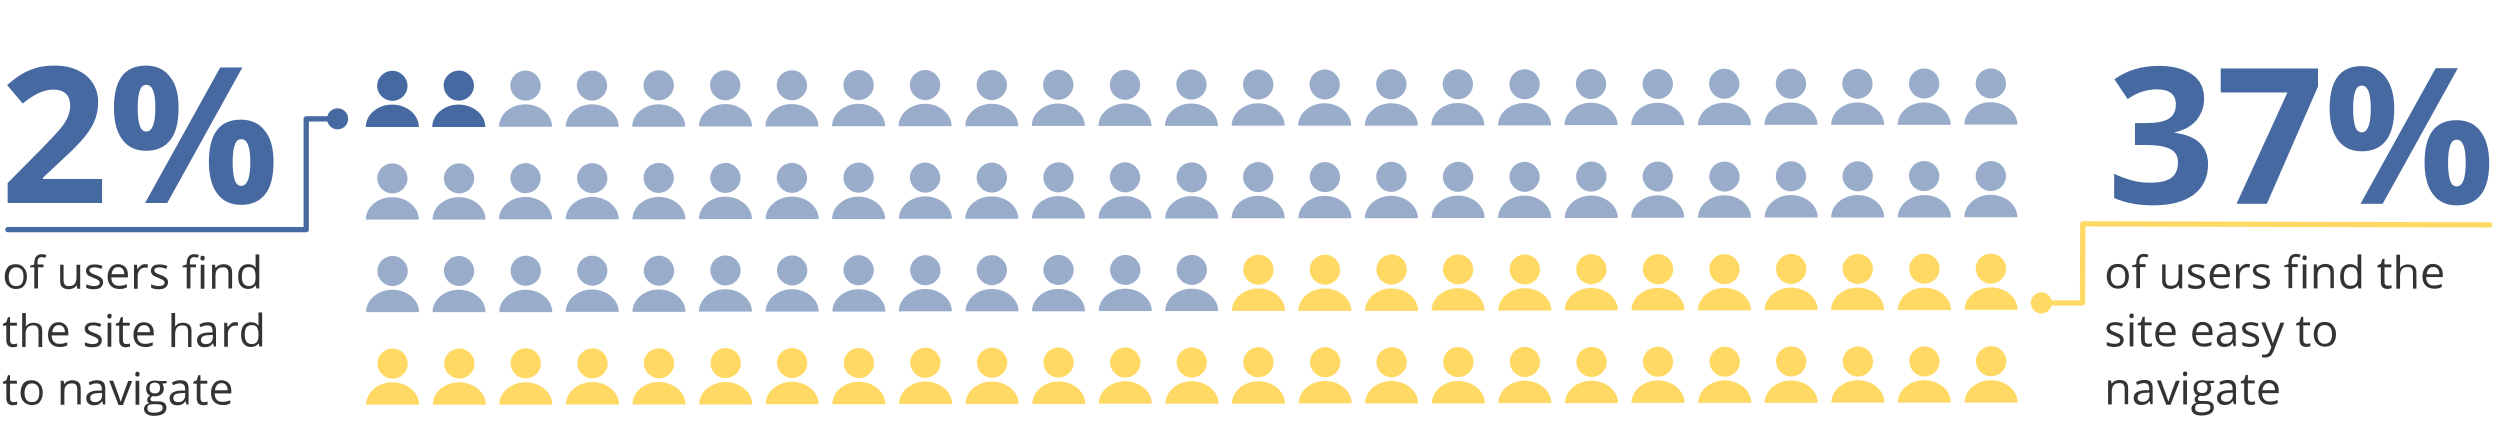 <?xml version="1.0" encoding="utf-8"?>
<!-- Generator: Adobe Illustrator 24.2.0, SVG Export Plug-In . SVG Version: 6.00 Build 0)  -->
<svg version="1.1" id="Layer_1" xmlns="http://www.w3.org/2000/svg" xmlns:xlink="http://www.w3.org/1999/xlink" x="0px" y="0px"
	 viewBox="0 0 947.9 167.4" style="enable-background:new 0 0 947.9 167.4;" xml:space="preserve">
<style type="text/css">
	.st0{fill:#4569A0;}
	.st1{fill:#FFD964;}
	.st2{fill:#99ADCB;}
	.st3{enable-background:new    ;}
	.st4{fill:#333333;}
	.st5{fill:none;stroke:#4569A0;stroke-width:2;stroke-linecap:round;stroke-linejoin:round;}
	.st6{fill:none;stroke:#FFD964;stroke-width:2;stroke-linecap:round;stroke-linejoin:round;}
</style>
<g id="Group_4732" transform="translate(-282.597 -1202.131)">
	<g id="Group_4235" transform="translate(2774 374.984)">
		<circle id="Ellipse_37" class="st0" cx="-2363.4" cy="872.2" r="4"/>
	</g>
	<g id="Group_4236" transform="translate(2774 374.984)">
		<path id="Person-2" class="st0" d="M-2327.5,875.3c0-4.7,4.5-8.5,10-8.5s10.1,3.8,10.1,8.5L-2327.5,875.3z M-2323.2,859.6
			c0-3.2,2.6-5.7,5.8-5.7c3.1,0,5.7,2.6,5.7,5.7c0,3.2-2.6,5.7-5.8,5.7C-2320.6,865.3-2323.1,862.8-2323.2,859.6L-2323.2,859.6z"/>
		<path id="Person-2-2" class="st0" d="M-2352.7,875.3c0-4.7,4.5-8.5,10-8.5s10.1,3.8,10.1,8.5L-2352.7,875.3z M-2348.4,859.7
			c0-3.2,2.6-5.7,5.8-5.7c3.1,0,5.7,2.6,5.7,5.7c0,3.2-2.6,5.7-5.8,5.7c0,0,0,0,0,0C-2345.8,865.3-2348.4,862.8-2348.4,859.7
			L-2348.4,859.7z"/>
	</g>
	<path id="Person-2-3" class="st1" d="M749.7,1320c0-4.7,4.5-8.5,10-8.5c5.6,0,10.1,3.8,10.1,8.5L749.7,1320z M754,1304.4
		c0-3.2,2.6-5.7,5.8-5.7c3.1,0,5.7,2.6,5.7,5.7c0,3.2-2.6,5.7-5.8,5.7C756.5,1310.1,754,1307.5,754,1304.4z"/>
	<g id="Group_4237" transform="translate(2774 374.984)">
		<path id="Person-2-4" class="st2" d="M-2276.9,875.2c0-4.7,4.5-8.5,10-8.5s10.1,3.8,10.1,8.5L-2276.9,875.2z M-2272.7,859.6
			c0-3.2,2.6-5.7,5.8-5.7c3.1,0,5.7,2.6,5.7,5.7c0,3.2-2.6,5.7-5.8,5.7C-2270.1,865.2-2272.6,862.7-2272.7,859.6L-2272.7,859.6z"/>
		<path id="Person-2-5" class="st2" d="M-2302.2,875.2c0-4.7,4.5-8.5,10-8.5s10.1,3.8,10.1,8.5L-2302.2,875.2z M-2297.9,859.6
			c0-3.2,2.6-5.7,5.8-5.7c3.1,0,5.7,2.6,5.7,5.7c0,3.2-2.6,5.7-5.8,5.7C-2295.3,865.3-2297.9,862.7-2297.9,859.6L-2297.9,859.6z"/>
		<path id="Person-2-6" class="st2" d="M-2251.7,875.2c0-4.7,4.5-8.5,10-8.5s10.1,3.8,10.1,8.5L-2251.7,875.2z M-2247.4,859.5
			c0-3.2,2.6-5.7,5.8-5.7c3.1,0,5.7,2.6,5.7,5.7c0,3.2-2.6,5.7-5.8,5.7C-2244.8,865.2-2247.4,862.7-2247.4,859.5L-2247.4,859.5z"/>
		<path id="Person-2-7" class="st2" d="M-2150.7,875c0-4.7,4.5-8.5,10-8.5s10.1,3.8,10.1,8.5L-2150.7,875z M-2146.4,859.4
			c0-3.2,2.6-5.7,5.8-5.7c3.1,0,5.7,2.6,5.7,5.7c0,3.2-2.6,5.7-5.8,5.7C-2143.8,865-2146.4,862.5-2146.4,859.4L-2146.4,859.4z"/>
		<path id="Person-2-8" class="st2" d="M-2175.9,875c0-4.7,4.5-8.5,10-8.5s10.1,3.8,10.1,8.5L-2175.9,875z M-2171.6,859.4
			c0-3.2,2.6-5.7,5.8-5.7c3.1,0,5.7,2.6,5.7,5.7c0,3.2-2.6,5.7-5.8,5.7c0,0,0,0,0,0C-2169.1,865.1-2171.6,862.6-2171.6,859.4
			L-2171.6,859.4z"/>
		<path id="Person-2-9" class="st2" d="M-2201.2,875.1c0-4.7,4.5-8.5,10-8.5s10.1,3.8,10.1,8.5L-2201.2,875.1z M-2196.9,859.5
			c0-3.2,2.6-5.7,5.8-5.7c3.1,0,5.7,2.6,5.7,5.7c0,3.2-2.6,5.7-5.8,5.7c0,0,0,0,0,0C-2194.3,865.1-2196.9,862.6-2196.9,859.5
			L-2196.9,859.5z"/>
		<path id="Person-2-10" class="st2" d="M-2226.4,875.1c0-4.7,4.5-8.5,10-8.5s10.1,3.8,10.1,8.5L-2226.4,875.1z M-2222.2,859.5
			c0-3.2,2.6-5.7,5.8-5.7c3.1,0,5.7,2.6,5.7,5.7c0,3.2-2.6,5.7-5.8,5.7C-2219.6,865.1-2222.1,862.6-2222.2,859.5L-2222.2,859.5z"/>
		<path id="Person-2-11" class="st2" d="M-2125.4,875c0-4.7,4.5-8.5,10-8.5s10.1,3.8,10.1,8.5L-2125.4,875z M-2121.1,859.4
			c0-3.2,2.6-5.7,5.8-5.7c3.1,0,5.7,2.6,5.7,5.7c0,3.2-2.6,5.7-5.8,5.7C-2118.6,865-2121.1,862.5-2121.1,859.4z"/>
		<path id="Person-2-12" class="st2" d="M-2024.4,874.8c0-4.7,4.5-8.5,10-8.5s10.1,3.8,10.1,8.5L-2024.4,874.8z M-2020.1,859.2
			c0-3.2,2.6-5.7,5.8-5.7c3.1,0,5.7,2.6,5.7,5.7c0,3.2-2.6,5.7-5.8,5.7c0,0,0,0,0,0C-2017.6,864.8-2020.1,862.3-2020.1,859.2z"/>
		<path id="Person-2-13" class="st2" d="M-2049.7,874.9c0-4.7,4.5-8.5,10-8.5s10.1,3.8,10.1,8.5L-2049.7,874.9z M-2045.4,859.2
			c0-3.2,2.6-5.7,5.8-5.7c3.1,0,5.7,2.6,5.7,5.7c0,3.2-2.6,5.7-5.8,5.7c0,0,0,0,0,0C-2042.8,864.9-2045.3,862.4-2045.4,859.2
			L-2045.4,859.2z"/>
		<path id="Person-2-14" class="st2" d="M-2074.9,874.9c0-4.7,4.5-8.5,10-8.5s10.1,3.8,10.1,8.5L-2074.9,874.9z M-2070.6,859.3
			c0-3.2,2.6-5.7,5.8-5.7c3.1,0,5.7,2.6,5.7,5.7c0,3.2-2.6,5.7-5.8,5.7C-2068.1,864.9-2070.6,862.4-2070.6,859.3L-2070.6,859.3z"/>
		<path id="Person-2-15" class="st2" d="M-2100.2,874.9c0-4.7,4.5-8.5,10-8.5s10.1,3.8,10.1,8.5L-2100.2,874.9z M-2095.9,859.3
			c0-3.2,2.6-5.7,5.8-5.7c0,0,0,0,0,0c3.1,0,5.7,2.6,5.7,5.7c0,3.2-2.6,5.7-5.8,5.7C-2093.3,865-2095.9,862.4-2095.9,859.3
			L-2095.9,859.3z"/>
		<path id="Person-2-16" class="st2" d="M-1999.2,874.8c0-4.7,4.5-8.5,10-8.5s10.1,3.8,10.1,8.5L-1999.2,874.8z M-1994.9,859.2
			c0-3.2,2.6-5.7,5.8-5.7c3.1,0,5.7,2.6,5.7,5.7c0,3.2-2.6,5.7-5.8,5.7C-1992.3,864.8-1994.8,862.3-1994.9,859.2z"/>
		<path id="Person-2-17" class="st2" d="M-1898.2,874.6c0-4.7,4.5-8.5,10-8.5s10.1,3.8,10.1,8.5L-1898.2,874.6z M-1893.9,859
			c0-3.2,2.6-5.7,5.8-5.7c3.1,0,5.7,2.6,5.7,5.7c0,3.2-2.6,5.7-5.8,5.7c0,0,0,0,0,0C-1891.3,864.7-1893.8,862.1-1893.9,859z"/>
		<path id="Person-2-18" class="st2" d="M-1923.4,874.7c0-4.7,4.5-8.5,10-8.5s10.1,3.8,10.1,8.5L-1923.4,874.7z M-1919.1,859.1
			c0-3.2,2.6-5.7,5.8-5.7c3.1,0,5.7,2.5,5.7,5.7c0,3.2-2.6,5.7-5.8,5.7C-1916.6,864.7-1919.1,862.2-1919.1,859.1z"/>
		<path id="Person-2-19" class="st2" d="M-1948.7,874.7c0-4.7,4.5-8.5,10-8.5s10.1,3.8,10.1,8.5L-1948.7,874.7z M-1944.4,859.1
			c0-3.2,2.6-5.7,5.8-5.7c3.1,0,5.7,2.5,5.7,5.7c0,3.2-2.6,5.7-5.8,5.7C-1941.8,864.7-1944.3,862.2-1944.4,859.1L-1944.4,859.1z"/>
		<path id="Person-2-20" class="st2" d="M-1973.9,874.8c0-4.7,4.5-8.5,10-8.5s10.1,3.8,10.1,8.5L-1973.9,874.8z M-1969.6,859.1
			c0-3.2,2.6-5.7,5.8-5.7c3.1,0,5.7,2.5,5.7,5.7c0,3.2-2.6,5.7-5.8,5.7C-1967.1,864.8-1969.6,862.3-1969.6,859.1z"/>
		<path id="Person-2-21" class="st2" d="M-1872.9,874.6c0-4.7,4.5-8.5,10-8.5s10.1,3.8,10.1,8.5L-1872.9,874.6z M-1868.6,859
			c0-3.2,2.6-5.7,5.8-5.7c3.1,0,5.7,2.6,5.7,5.7c0,3.2-2.6,5.7-5.8,5.7c0,0,0,0,0,0C-1866,864.6-1868.6,862.1-1868.6,859
			L-1868.6,859z"/>
		<path id="Person-2-22" class="st2" d="M-1771.9,874.5c0-4.7,4.5-8.5,10-8.5s10.1,3.8,10.1,8.5L-1771.9,874.5z M-1767.6,858.8
			c0-3.2,2.6-5.7,5.8-5.7c0,0,0,0,0,0c3.1,0,5.7,2.6,5.7,5.7c0,3.2-2.6,5.7-5.8,5.7C-1765,864.5-1767.6,862-1767.6,858.8
			L-1767.6,858.8z"/>
		<path id="Person-2-23" class="st2" d="M-1797.1,874.5c0-4.7,4.5-8.5,10-8.5s10.1,3.8,10.1,8.5L-1797.1,874.5z M-1792.9,858.9
			c0-3.2,2.6-5.7,5.8-5.7c0,0,0,0,0,0c3.1,0,5.7,2.5,5.7,5.7c0,3.2-2.6,5.7-5.8,5.7C-1790.3,864.5-1792.8,862-1792.9,858.9
			L-1792.9,858.9z"/>
		<path id="Person-2-24" class="st2" d="M-1822.4,874.5c0-4.7,4.5-8.5,10-8.5s10.1,3.8,10.1,8.5L-1822.4,874.5z M-1818.1,858.9
			c0-3.2,2.6-5.7,5.8-5.7c3.1,0,5.7,2.5,5.7,5.7c0,3.2-2.6,5.7-5.8,5.7C-1815.5,864.6-1818.1,862-1818.1,858.9L-1818.1,858.9z"/>
		<path id="Person-2-25" class="st2" d="M-1847.6,874.6c0-4.7,4.5-8.5,10-8.5s10.1,3.8,10.1,8.5L-1847.6,874.6z M-1843.4,858.9
			c0-3.2,2.6-5.7,5.8-5.7c3.1,0,5.7,2.6,5.7,5.7c0,3.2-2.6,5.7-5.8,5.7c0,0,0,0,0,0C-1840.8,864.6-1843.3,862.1-1843.4,858.9
			L-1843.4,858.9z"/>
		<path id="Person-2-26" class="st2" d="M-1746.6,874.4c0-4.7,4.5-8.5,10-8.5s10.1,3.8,10.1,8.5L-1746.6,874.4z M-1742.3,858.8
			c0-3.2,2.6-5.7,5.8-5.7c3.1,0,5.7,2.6,5.7,5.7c0,3.2-2.6,5.7-5.8,5.7c0,0,0,0,0,0C-1739.8,864.4-1742.3,861.9-1742.3,858.8
			L-1742.3,858.8z"/>
		<path id="Person-2-27" class="st2" d="M-2276.9,910.3c0-4.7,4.5-8.5,10-8.5s10.1,3.8,10.1,8.5L-2276.9,910.3z M-2272.6,894.7
			c0-3.2,2.6-5.7,5.8-5.7c3.1,0,5.7,2.6,5.7,5.7c0,3.2-2.6,5.7-5.8,5.7C-2270,900.3-2272.6,897.8-2272.6,894.7L-2272.6,894.7z"/>
		<path id="Person-2-28" class="st2" d="M-2302.2,910.3c0-4.7,4.5-8.5,10-8.5s10.1,3.8,10.1,8.5L-2302.2,910.3z M-2297.9,894.7
			c0-3.2,2.6-5.7,5.8-5.7c3.1,0,5.7,2.6,5.7,5.7c0,3.2-2.6,5.7-5.8,5.7C-2295.3,900.4-2297.8,897.8-2297.9,894.7L-2297.9,894.7z"/>
		<path id="Person-2-29" class="st2" d="M-2327.4,910.4c0-4.7,4.5-8.5,10-8.5s10.1,3.8,10.1,8.5L-2327.4,910.4z M-2323.1,894.8
			c0-3.2,2.6-5.7,5.8-5.7c3.1,0,5.7,2.6,5.7,5.7c0,3.2-2.6,5.7-5.8,5.7c0,0,0,0,0,0C-2320.6,900.4-2323.1,897.9-2323.1,894.8
			L-2323.1,894.8z"/>
		<path id="Person-2-30" class="st2" d="M-2352.7,910.4c0-4.7,4.5-8.5,10-8.5s10.1,3.8,10.1,8.5L-2352.7,910.4z M-2348.4,894.8
			c0-3.2,2.6-5.7,5.8-5.7c3.1,0,5.7,2.6,5.7,5.7c0,3.2-2.6,5.7-5.8,5.7c0,0,0,0,0,0C-2345.8,900.4-2348.3,897.9-2348.4,894.8
			L-2348.4,894.8z"/>
		<path id="Person-2-31" class="st2" d="M-2251.6,910.3c0-4.7,4.5-8.5,10-8.5s10.1,3.8,10.1,8.5L-2251.6,910.3z M-2247.4,894.6
			c0-3.2,2.6-5.7,5.8-5.7c0,0,0,0,0,0c3.1,0,5.7,2.6,5.7,5.7c0,3.2-2.6,5.7-5.8,5.7C-2244.8,900.3-2247.3,897.8-2247.4,894.6z"/>
		<path id="Person-2-32" class="st2" d="M-2150.6,910.1c0-4.7,4.5-8.5,10-8.5s10.1,3.8,10.1,8.5L-2150.6,910.1z M-2146.4,894.5
			c0-3.2,2.6-5.7,5.8-5.7c3.1,0,5.7,2.6,5.7,5.7c0,3.2-2.6,5.7-5.8,5.7C-2143.8,900.1-2146.3,897.6-2146.4,894.5L-2146.4,894.5z"/>
		<path id="Person-2-33" class="st2" d="M-2175.9,910.2c0-4.7,4.5-8.5,10-8.5s10.1,3.8,10.1,8.5L-2175.9,910.2z M-2171.6,894.5
			c0-3.2,2.6-5.7,5.8-5.7c3.1,0,5.7,2.6,5.7,5.7c0,3.2-2.6,5.7-5.8,5.7c0,0,0,0,0,0C-2169,900.2-2171.6,897.7-2171.6,894.5
			L-2171.6,894.5z"/>
		<path id="Person-2-34" class="st2" d="M-2201.1,910.2c0-4.7,4.5-8.5,10-8.5s10.1,3.8,10.1,8.5L-2201.1,910.2z M-2196.9,894.6
			c0-3.2,2.6-5.7,5.8-5.7c3.1,0,5.7,2.6,5.7,5.7c0,3.2-2.6,5.7-5.8,5.7c0,0,0,0,0,0C-2194.3,900.2-2196.8,897.7-2196.9,894.6
			L-2196.9,894.6z"/>
		<path id="Person-2-35" class="st2" d="M-2226.4,910.2c0-4.7,4.5-8.5,10-8.5s10.1,3.8,10.1,8.5L-2226.4,910.2z M-2222.1,894.6
			c0-3.2,2.6-5.7,5.8-5.7c3.1,0,5.7,2.6,5.7,5.7c0,3.2-2.6,5.7-5.8,5.7c0,0,0,0,0,0C-2219.5,900.3-2222.1,897.7-2222.1,894.6
			L-2222.1,894.6z"/>
		<path id="Person-2-36" class="st2" d="M-2125.4,910.1c0-4.7,4.5-8.5,10-8.5s10.1,3.8,10.1,8.5L-2125.4,910.1z M-2121.1,894.5
			c0-3.2,2.6-5.7,5.8-5.7c0,0,0,0,0,0c3.1,0,5.7,2.6,5.7,5.7c0,3.2-2.6,5.7-5.8,5.7C-2118.5,900.1-2121.1,897.6-2121.1,894.5
			L-2121.1,894.5z"/>
		<path id="Person-2-37" class="st2" d="M-2024.4,909.9c0-4.7,4.5-8.5,10-8.5s10.1,3.8,10.1,8.5L-2024.4,909.9z M-2020.1,894.3
			c0-3.2,2.6-5.7,5.8-5.7c3.1,0,5.7,2.6,5.7,5.7c0,3.2-2.6,5.7-5.8,5.7C-2017.5,900-2020,897.4-2020.1,894.3z"/>
		<path id="Person-2-38" class="st2" d="M-2049.6,910c0-4.7,4.5-8.5,10-8.5s10.1,3.8,10.1,8.5L-2049.6,910z M-2045.3,894.4
			c0-3.2,2.6-5.7,5.8-5.7c3.1,0,5.7,2.5,5.7,5.7c0,3.2-2.6,5.7-5.8,5.7c0,0,0,0,0,0C-2042.8,900-2045.3,897.5-2045.3,894.4z"/>
		<path id="Person-2-39" class="st2" d="M-2074.9,910c0-4.7,4.5-8.5,10-8.5s10.1,3.8,10.1,8.5L-2074.9,910z M-2070.6,894.4
			c0-3.2,2.6-5.7,5.8-5.7c0,0,0,0,0,0c3.1,0,5.7,2.6,5.7,5.7c0,3.2-2.6,5.7-5.8,5.7C-2068,900-2070.6,897.5-2070.6,894.4z"/>
		<path id="Person-2-40" class="st2" d="M-2100.1,910c0-4.7,4.5-8.5,10-8.5s10.1,3.8,10.1,8.5L-2100.1,910z M-2095.8,894.4
			c0-3.2,2.6-5.7,5.8-5.7c0,0,0,0,0,0c3.1,0,5.7,2.6,5.7,5.7c0,3.2-2.6,5.7-5.8,5.7C-2093.3,900.1-2095.8,897.6-2095.8,894.4
			L-2095.8,894.4z"/>
		<path id="Person-2-41" class="st2" d="M-1999.1,909.9c0-4.7,4.5-8.5,10-8.5s10.1,3.8,10.1,8.5L-1999.1,909.9z M-1994.8,894.3
			c0-3.2,2.6-5.7,5.8-5.7c3.1,0,5.7,2.6,5.7,5.7c0,3.2-2.6,5.7-5.8,5.7C-1992.3,899.9-1994.8,897.4-1994.8,894.3L-1994.8,894.3z"/>
		<path id="Person-2-42" class="st2" d="M-1898.1,909.8c0-4.7,4.5-8.5,10-8.5s10.1,3.8,10.1,8.5L-1898.1,909.8z M-1893.8,894.1
			c0-3.2,2.6-5.7,5.8-5.7c3.1,0,5.7,2.5,5.7,5.7c0,3.2-2.6,5.7-5.8,5.7c0,0,0,0,0,0C-1891.3,899.8-1893.8,897.3-1893.8,894.1z"/>
		<path id="Person-2-43" class="st2" d="M-1923.4,909.8c0-4.7,4.5-8.5,10-8.5s10.1,3.8,10.1,8.5L-1923.4,909.8z M-1919.1,894.2
			c0-3.2,2.6-5.7,5.8-5.7c0,0,0,0,0,0c3.1,0,5.7,2.6,5.7,5.7c0,3.2-2.6,5.7-5.8,5.7C-1916.5,899.8-1919,897.3-1919.1,894.2z"/>
		<path id="Person-2-44" class="st2" d="M-1948.6,909.8c0-4.7,4.5-8.5,10-8.5s10.1,3.8,10.1,8.5L-1948.6,909.8z M-1944.3,894.2
			c0-3.2,2.6-5.7,5.8-5.7c0,0,0,0,0,0c3.1,0,5.7,2.6,5.7,5.7c0,3.2-2.6,5.7-5.8,5.7C-1941.8,899.9-1944.3,897.3-1944.3,894.2z"/>
		<path id="Person-2-45" class="st2" d="M-1973.9,909.9c0-4.7,4.5-8.5,10-8.5s10.1,3.8,10.1,8.5L-1973.9,909.9z M-1969.6,894.2
			c0-3.2,2.6-5.7,5.8-5.7c3.1,0,5.7,2.5,5.7,5.7c0,3.2-2.6,5.7-5.8,5.7C-1967,899.9-1969.5,897.4-1969.6,894.2L-1969.6,894.2z"/>
		<path id="Person-2-46" class="st2" d="M-1872.9,909.7c0-4.7,4.5-8.5,10-8.5s10.1,3.8,10.1,8.5L-1872.9,909.7z M-1868.6,894.1
			c0-3.2,2.6-5.7,5.8-5.7c3.1,0,5.7,2.6,5.7,5.7c0,3.2-2.6,5.7-5.8,5.7C-1866,899.7-1868.5,897.2-1868.6,894.1L-1868.6,894.1z"/>
		<path id="Person-2-47" class="st2" d="M-1771.8,909.6c0-4.7,4.5-8.5,10-8.5s10.1,3.8,10.1,8.5L-1771.8,909.6z M-1767.6,893.9
			c0-3.2,2.6-5.7,5.8-5.7c3.1,0,5.7,2.6,5.7,5.7c0,3.2-2.6,5.7-5.8,5.7C-1765,899.6-1767.5,897.1-1767.6,893.9z"/>
		<path id="Person-2-48" class="st2" d="M-1797.1,909.6c0-4.7,4.5-8.5,10-8.5s10.1,3.8,10.1,8.5L-1797.1,909.6z M-1792.8,894
			c0-3.2,2.6-5.7,5.8-5.7c0,0,0,0,0,0c3.1,0,5.7,2.6,5.7,5.7c0,3.2-2.6,5.7-5.8,5.7C-1790.2,899.6-1792.8,897.1-1792.8,894
			L-1792.8,894z"/>
		<path id="Person-2-49" class="st2" d="M-1822.3,909.6c0-4.7,4.5-8.5,10-8.5s10.1,3.8,10.1,8.5L-1822.3,909.6z M-1818.1,894
			c0-3.2,2.6-5.7,5.8-5.7c0,0,0,0,0,0c3.1,0,5.7,2.5,5.7,5.7c0,3.2-2.6,5.7-5.8,5.7C-1815.5,899.7-1818,897.1-1818.1,894
			L-1818.1,894z"/>
		<path id="Person-2-50" class="st2" d="M-1847.6,909.7c0-4.7,4.5-8.5,10-8.5s10.1,3.8,10.1,8.5L-1847.6,909.7z M-1843.3,894.1
			c0-3.2,2.6-5.7,5.8-5.7c3.1,0,5.7,2.6,5.7,5.7c0,3.2-2.6,5.7-5.8,5.7C-1840.7,899.7-1843.3,897.2-1843.3,894.1L-1843.3,894.1z"/>
		<path id="Person-2-51" class="st2" d="M-1746.6,909.5c0-4.7,4.5-8.5,10-8.5s10.1,3.8,10.1,8.5L-1746.6,909.5z M-1742.3,893.9
			c0-3.2,2.6-5.7,5.8-5.7c3.1,0,5.7,2.5,5.7,5.7c0,3.2-2.6,5.7-5.8,5.7C-1739.7,899.6-1742.3,897-1742.3,893.9z"/>
		<path id="Person-2-52" class="st2" d="M-2276.9,945.4c0-4.7,4.5-8.5,10-8.5s10.1,3.8,10.1,8.5L-2276.9,945.4z M-2272.6,929.8
			c0-3.2,2.6-5.7,5.8-5.7c0,0,0,0,0,0c3.1,0,5.7,2.6,5.7,5.7c0,3.2-2.6,5.7-5.8,5.7C-2270,935.4-2272.5,932.9-2272.6,929.8
			L-2272.6,929.8z"/>
		<path id="Person-2-53" class="st2" d="M-2302.1,945.5c0-4.7,4.5-8.5,10-8.5s10.1,3.8,10.1,8.5L-2302.1,945.5z M-2297.8,929.8
			c0-3.2,2.6-5.7,5.8-5.7c0,0,0,0,0,0c3.1,0,5.7,2.6,5.7,5.7c0,3.2-2.6,5.7-5.8,5.7C-2295.3,935.5-2297.8,933-2297.8,929.8
			L-2297.8,929.8z"/>
		<path id="Person-2-54" class="st2" d="M-2327.4,945.5c0-4.7,4.5-8.5,10-8.5s10.1,3.8,10.1,8.5L-2327.4,945.5z M-2323.1,929.9
			c0-3.2,2.6-5.7,5.8-5.7c3.1,0,5.7,2.6,5.7,5.7c0,3.2-2.6,5.7-5.8,5.7C-2320.5,935.5-2323,933-2323.1,929.9L-2323.1,929.9z"/>
		<path id="Person-2-55" class="st2" d="M-2352.6,945.5c0-4.7,4.5-8.5,10-8.5s10.1,3.8,10.1,8.5L-2352.6,945.5z M-2348.3,929.9
			c0-3.2,2.6-5.7,5.8-5.7c3.1,0,5.7,2.6,5.7,5.7c0,3.2-2.6,5.7-5.8,5.7C-2345.8,935.6-2348.3,933-2348.3,929.9z"/>
		<path id="Person-2-56" class="st2" d="M-2251.6,945.4c0-4.7,4.5-8.5,10-8.5s10.1,3.8,10.1,8.5L-2251.6,945.4z M-2247.3,929.8
			c0-3.2,2.6-5.7,5.8-5.7c0,0,0,0,0,0c3.1,0,5.7,2.6,5.7,5.7c0,3.2-2.6,5.7-5.8,5.7C-2244.7,935.4-2247.3,932.9-2247.3,929.8
			L-2247.3,929.8z"/>
		<path id="Person-2-57" class="st2" d="M-2150.6,945.2c0-4.7,4.5-8.5,10-8.5s10.1,3.8,10.1,8.5L-2150.6,945.2z M-2146.3,929.6
			c0-3.2,2.6-5.7,5.8-5.7c0,0,0,0,0,0c3.1,0,5.7,2.6,5.7,5.7c0,3.2-2.6,5.7-5.8,5.7C-2143.7,935.3-2146.3,932.7-2146.3,929.6
			L-2146.3,929.6z"/>
		<path id="Person-2-58" class="st2" d="M-2175.8,945.3c0-4.7,4.5-8.5,10-8.5s10.1,3.8,10.1,8.5L-2175.8,945.3z M-2171.6,929.6
			c0-3.2,2.6-5.7,5.8-5.7c3.1,0,5.7,2.6,5.7,5.7c0,3.2-2.6,5.7-5.8,5.7C-2169,935.3-2171.5,932.8-2171.6,929.6z"/>
		<path id="Person-2-59" class="st2" d="M-2201.1,945.3c0-4.7,4.5-8.5,10-8.5s10.1,3.8,10.1,8.5L-2201.1,945.3z M-2196.8,929.7
			c0-3.2,2.6-5.7,5.8-5.7c3.1,0,5.7,2.6,5.7,5.7c0,3.2-2.6,5.7-5.8,5.7c0,0,0,0,0,0C-2194.2,935.3-2196.8,932.8-2196.8,929.7
			L-2196.8,929.7z"/>
		<path id="Person-2-60" class="st2" d="M-2226.4,945.3c0-4.7,4.5-8.5,10-8.5s10.1,3.8,10.1,8.5L-2226.4,945.3z M-2222.1,929.7
			c0-3.2,2.6-5.7,5.8-5.7c3.1,0,5.7,2.6,5.7,5.7c0,3.2-2.6,5.7-5.8,5.7c0,0,0,0,0,0C-2219.5,935.4-2222,932.8-2222.1,929.7
			L-2222.1,929.7z"/>
		<path id="Person-2-61" class="st2" d="M-2125.3,945.2c0-4.7,4.5-8.5,10-8.5s10.1,3.8,10.1,8.5L-2125.3,945.2z M-2121.1,929.6
			c0-3.2,2.6-5.7,5.8-5.7c0,0,0,0,0,0c3.1,0,5.7,2.6,5.7,5.7c0,3.2-2.6,5.7-5.8,5.7C-2118.5,935.2-2121,932.7-2121.1,929.6
			L-2121.1,929.6z"/>
		<path id="Person-2-62" class="st2" d="M-2049.6,945.1c0-4.7,4.5-8.5,10-8.5s10.1,3.8,10.1,8.5L-2049.6,945.1z M-2045.3,929.5
			c0-3.2,2.6-5.7,5.8-5.7c3.1,0,5.7,2.5,5.7,5.7c0,3.2-2.6,5.7-5.8,5.7C-2042.7,935.1-2045.3,932.6-2045.3,929.5L-2045.3,929.5z"/>
		<path id="Person-2-63" class="st2" d="M-2074.8,945.1c0-4.7,4.5-8.5,10-8.5s10.1,3.8,10.1,8.5L-2074.8,945.1z M-2070.5,929.5
			c0-3.2,2.6-5.7,5.8-5.7c3.1,0,5.7,2.6,5.7,5.7c0,3.2-2.6,5.7-5.8,5.7C-2068,935.1-2070.5,932.6-2070.5,929.5L-2070.5,929.5z"/>
		<path id="Person-2-64" class="st2" d="M-2100.1,945.2c0-4.7,4.5-8.5,10-8.5s10.1,3.8,10.1,8.5L-2100.1,945.2z M-2095.8,929.5
			c0-3.2,2.6-5.7,5.8-5.7c3.1,0,5.7,2.6,5.7,5.7c0,3.2-2.6,5.7-5.8,5.7C-2093.2,935.2-2095.8,932.7-2095.8,929.5L-2095.8,929.5z"/>
	</g>
	<path id="Person-2-65" class="st1" d="M774.9,1320c0-4.7,4.5-8.5,10-8.5s10.1,3.8,10.1,8.5L774.9,1320z M779.2,1304.4
		c0-3.2,2.6-5.7,5.8-5.7c3.1,0,5.7,2.6,5.7,5.7c0,3.2-2.6,5.7-5.8,5.7C781.8,1310,779.2,1307.5,779.2,1304.4z"/>
	<path id="Person-2-66" class="st1" d="M875.9,1319.8c0-4.7,4.5-8.5,10-8.5c5.6,0,10.1,3.8,10.1,8.5L875.9,1319.8z M880.2,1304.2
		c0-3.2,2.6-5.7,5.8-5.7c3.1,0,5.7,2.6,5.7,5.7c0,3.2-2.6,5.7-5.8,5.7C882.8,1309.9,880.3,1307.4,880.2,1304.2L880.2,1304.2z"/>
	<path id="Person-2-67" class="st1" d="M850.7,1319.9c0-4.7,4.5-8.5,10-8.5c5.6,0,10.1,3.8,10.1,8.5L850.7,1319.9z M855,1304.3
		c0-3.2,2.6-5.7,5.8-5.7c3.1,0,5.7,2.5,5.7,5.7c0,3.2-2.6,5.7-5.8,5.7C857.5,1309.9,855,1307.4,855,1304.3L855,1304.3z"/>
	<path id="Person-2-68" class="st1" d="M825.4,1319.9c0-4.7,4.5-8.5,10-8.5c5.6,0,10.1,3.8,10.1,8.5L825.4,1319.9z M829.7,1304.3
		c0-3.2,2.6-5.7,5.8-5.7c3.1,0,5.7,2.6,5.7,5.7c0,3.2-2.6,5.7-5.8,5.7C832.3,1309.9,829.8,1307.4,829.7,1304.3z"/>
	<path id="Person-2-69" class="st1" d="M800.2,1320c0-4.7,4.5-8.5,10-8.5c5.6,0,10.1,3.8,10.1,8.5L800.2,1320z M804.5,1304.3
		c0-3.2,2.6-5.7,5.8-5.7c0,0,0,0,0,0c3.1,0,5.7,2.6,5.7,5.7c0,3.2-2.6,5.7-5.8,5.7C807,1310,804.5,1307.5,804.5,1304.3z"/>
	<path id="Person-2-70" class="st1" d="M901.2,1319.8c0-4.7,4.5-8.5,10-8.5c5.6,0,10.1,3.8,10.1,8.5L901.2,1319.8z M905.5,1304.2
		c0-3.2,2.6-5.7,5.8-5.7c3.1,0,5.7,2.5,5.7,5.7c0,3.2-2.6,5.7-5.8,5.7C908,1309.8,905.5,1307.3,905.5,1304.2z"/>
	<path id="Person-2-71" class="st1" d="M1002.2,1319.7c0-4.7,4.5-8.5,10-8.5c5.6,0,10.1,3.8,10.1,8.5L1002.2,1319.7z M1006.5,1304
		c0-3.2,2.6-5.7,5.8-5.7c3.1,0,5.7,2.5,5.7,5.7c0,3.2-2.6,5.7-5.8,5.7C1009.1,1309.7,1006.5,1307.2,1006.5,1304L1006.5,1304z"/>
	<path id="Person-2-72" class="st1" d="M976.9,1319.7c0-4.7,4.5-8.5,10-8.5c5.6,0,10.1,3.8,10.1,8.5L976.9,1319.7z M981.2,1304.1
		c0-3.2,2.6-5.7,5.8-5.7c3.1,0,5.7,2.5,5.7,5.7c0,3.2-2.6,5.7-5.8,5.7C983.8,1309.7,981.3,1307.2,981.2,1304.1L981.2,1304.1z"/>
	<path id="Person-2-73" class="st1" d="M951.7,1319.7c0-4.7,4.5-8.5,10-8.5c5.6,0,10.1,3.8,10.1,8.5L951.7,1319.7z M956,1304.1
		c0-3.2,2.6-5.7,5.8-5.7c0,0,0,0,0,0c3.1,0,5.7,2.6,5.7,5.7c0,3.2-2.6,5.7-5.8,5.7C958.5,1309.8,956,1307.2,956,1304.1z"/>
	<path id="Person-2-74" class="st1" d="M926.4,1319.8c0-4.7,4.5-8.5,10-8.5c5.6,0,10.1,3.8,10.1,8.5L926.4,1319.8z M930.7,1304.2
		c0-3.2,2.6-5.7,5.8-5.7c3.1,0,5.7,2.6,5.7,5.7c0,3.2-2.6,5.7-5.8,5.7C933.3,1309.8,930.8,1307.3,930.7,1304.2L930.7,1304.2z"/>
	<path id="Person-2-75" class="st1" d="M1027.5,1319.6c0-4.7,4.5-8.5,10-8.5c5.6,0,10.1,3.8,10.1,8.5L1027.5,1319.6z M1031.7,1304
		c0-3.2,2.6-5.7,5.8-5.7c3.1,0,5.7,2.5,5.7,5.7c0,3.2-2.6,5.7-5.8,5.7C1034.3,1309.7,1031.8,1307.1,1031.7,1304z"/>
	<g id="Group_4238" transform="translate(2774 374.984)">
		<path id="Person-2-76" class="st1" d="M-2276.8,980.5c0-4.7,4.5-8.5,10-8.5s10.1,3.8,10.1,8.5L-2276.8,980.5z M-2272.5,964.9
			c0-3.2,2.6-5.7,5.8-5.7c3.1,0,5.7,2.6,5.7,5.7c0,3.2-2.6,5.7-5.8,5.7C-2270,970.6-2272.5,968-2272.5,964.9z"/>
		<path id="Person-2-77" class="st1" d="M-2302.1,980.6c0-4.7,4.5-8.5,10-8.5s10.1,3.8,10.1,8.5L-2302.1,980.6z M-2297.8,964.9
			c0-3.2,2.6-5.7,5.8-5.7c0,0,0,0,0,0c3.1,0,5.7,2.6,5.7,5.7c0,3.2-2.6,5.7-5.8,5.7C-2295.2,970.6-2297.7,968.1-2297.8,964.9
			L-2297.8,964.9z"/>
		<path id="Person-2-78" class="st1" d="M-2327.3,980.6c0-4.7,4.5-8.5,10-8.5s10.1,3.8,10.1,8.5L-2327.3,980.6z M-2323,965
			c0-3.2,2.6-5.7,5.8-5.7c3.1,0,5.7,2.6,5.7,5.7c0,3.2-2.6,5.7-5.8,5.7C-2320.5,970.6-2323,968.1-2323,965L-2323,965z"/>
		<path id="Person-2-79" class="st1" d="M-2352.6,980.6c0-4.7,4.5-8.5,10-8.5s10.1,3.8,10.1,8.5L-2352.6,980.6z M-2348.3,965
			c0-3.2,2.6-5.7,5.8-5.7c3.1,0,5.7,2.6,5.7,5.7c0,3.2-2.6,5.7-5.8,5.7C-2345.7,970.7-2348.2,968.1-2348.3,965L-2348.3,965z"/>
		<path id="Person-2-80" class="st1" d="M-2251.6,980.5c0-4.7,4.5-8.5,10-8.5s10.1,3.8,10.1,8.5L-2251.6,980.5z M-2247.3,964.9
			c0-3.2,2.6-5.7,5.8-5.7c3.1,0,5.7,2.6,5.7,5.7c0,3.2-2.6,5.7-5.8,5.7C-2244.7,970.5-2247.2,968-2247.3,964.9L-2247.3,964.9z"/>
		<path id="Person-2-81" class="st1" d="M-2150.5,980.3c0-4.7,4.5-8.5,10-8.5s10.1,3.8,10.1,8.5L-2150.5,980.3z M-2146.3,964.7
			c0-3.2,2.6-5.7,5.8-5.7c3.1,0,5.7,2.6,5.7,5.7c0,3.2-2.6,5.7-5.8,5.7C-2143.7,970.4-2146.2,967.8-2146.3,964.7L-2146.3,964.7z"/>
		<path id="Person-2-82" class="st1" d="M-2175.8,980.4c0-4.7,4.5-8.5,10-8.5s10.1,3.8,10.1,8.5L-2175.8,980.4z M-2171.5,964.8
			c0-3.2,2.6-5.7,5.8-5.7c3.1,0,5.7,2.6,5.7,5.7c0,3.2-2.6,5.7-5.8,5.7C-2168.9,970.4-2171.5,967.9-2171.5,964.8L-2171.5,964.8z"/>
		<path id="Person-2-83" class="st1" d="M-2201.1,980.4c0-4.7,4.5-8.5,10-8.5s10.1,3.8,10.1,8.5L-2201.1,980.4z M-2196.8,964.8
			c0-3.2,2.6-5.7,5.8-5.7c3.1,0,5.7,2.6,5.7,5.7c0,3.2-2.6,5.7-5.8,5.7C-2194.2,970.4-2196.7,967.9-2196.8,964.8L-2196.8,964.8z"/>
		<path id="Person-2-84" class="st1" d="M-2226.3,980.5c0-4.7,4.5-8.5,10-8.5s10.1,3.8,10.1,8.5L-2226.3,980.5z M-2222,964.8
			c0-3.2,2.6-5.7,5.8-5.7c3.1,0,5.7,2.6,5.7,5.7c0,3.2-2.6,5.7-5.8,5.7C-2219.5,970.5-2222,968-2222,964.8z"/>
		<path id="Person-2-85" class="st1" d="M-2125.3,980.3c0-4.7,4.5-8.5,10-8.5s10.1,3.8,10.1,8.5L-2125.3,980.3z M-2121,964.7
			c0-3.2,2.6-5.7,5.8-5.7c3.1,0,5.7,2.6,5.7,5.7c0,3.2-2.6,5.7-5.8,5.7C-2118.4,970.3-2121,967.8-2121,964.7L-2121,964.7z"/>
		<path id="Person-2-86" class="st1" d="M-2024.3,980.2c0-4.7,4.5-8.5,10-8.5s10.1,3.8,10.1,8.5L-2024.3,980.2z M-2020,964.5
			c0-3.2,2.6-5.7,5.8-5.7c3.1,0,5.7,2.6,5.7,5.7c0,3.2-2.6,5.7-5.8,5.7C-2017.4,970.2-2020,967.7-2020,964.5L-2020,964.5z"/>
		<path id="Person-2-87" class="st1" d="M-2049.5,980.2c0-4.7,4.5-8.5,10-8.5s10.1,3.8,10.1,8.5L-2049.5,980.2z M-2045.3,964.6
			c0-3.2,2.6-5.7,5.8-5.7c3.1,0,5.7,2.5,5.7,5.7c0,3.2-2.6,5.7-5.8,5.7C-2042.7,970.2-2045.2,967.7-2045.3,964.6L-2045.3,964.6z"/>
		<path id="Person-2-88" class="st1" d="M-2074.8,980.2c0-4.7,4.5-8.5,10-8.5s10.1,3.8,10.1,8.5L-2074.8,980.2z M-2070.5,964.6
			c0-3.2,2.6-5.7,5.8-5.7c3.1,0,5.7,2.6,5.7,5.7c0,3.2-2.6,5.7-5.8,5.7C-2067.9,970.3-2070.5,967.7-2070.5,964.6L-2070.5,964.6z"/>
		<path id="Person-2-89" class="st1" d="M-2100,980.3c0-4.7,4.5-8.5,10-8.5s10.1,3.8,10.1,8.5L-2100,980.3z M-2095.8,964.6
			c0-3.2,2.6-5.7,5.8-5.7c3.1,0,5.7,2.6,5.7,5.7c0,3.2-2.6,5.7-5.8,5.7C-2093.2,970.3-2095.7,967.8-2095.8,964.6L-2095.8,964.6z"/>
		<path id="Person-2-90" class="st1" d="M-1999,980.1c0-4.7,4.5-8.5,10-8.5s10.1,3.8,10.1,8.5L-1999,980.1z M-1994.7,964.5
			c0-3.2,2.6-5.7,5.8-5.7c3.1,0,5.7,2.6,5.7,5.7c0,3.2-2.6,5.7-5.8,5.7c0,0,0,0,0,0C-1992.2,970.1-1994.7,967.6-1994.7,964.5
			L-1994.7,964.5z"/>
		<path id="Person-2-91" class="st1" d="M-1898,980c0-4.7,4.5-8.5,10-8.5s10.1,3.8,10.1,8.5L-1898,980z M-1893.7,964.4
			c0-3.2,2.6-5.7,5.8-5.7c3.1,0,5.7,2.5,5.7,5.7c0,3.2-2.6,5.7-5.8,5.7C-1891.2,970-1893.7,967.5-1893.7,964.4z"/>
		<path id="Person-2-92" class="st1" d="M-1923.3,980c0-4.7,4.5-8.5,10-8.5s10.1,3.8,10.1,8.5L-1923.3,980z M-1919,964.4
			c0-3.2,2.6-5.7,5.8-5.7c3.1,0,5.7,2.5,5.7,5.7c0,3.2-2.6,5.7-5.8,5.7C-1916.4,970-1918.9,967.5-1919,964.4L-1919,964.4z"/>
		<path id="Person-2-93" class="st1" d="M-1948.5,980.1c0-4.7,4.5-8.5,10-8.5s10.1,3.8,10.1,8.5L-1948.5,980.1z M-1944.2,964.4
			c0-3.2,2.6-5.7,5.8-5.7c3.1,0,5.7,2.5,5.7,5.7c0,3.2-2.6,5.7-5.8,5.7C-1941.7,970.1-1944.2,967.6-1944.2,964.4z"/>
		<path id="Person-2-94" class="st1" d="M-1973.8,980.1c0-4.7,4.5-8.5,10-8.5s10.1,3.8,10.1,8.5L-1973.8,980.1z M-1969.5,964.5
			c0-3.2,2.6-5.7,5.8-5.7c3.1,0,5.7,2.5,5.7,5.7c0,3.2-2.6,5.7-5.8,5.7C-1966.9,970.1-1969.5,967.6-1969.5,964.5z"/>
		<path id="Person-2-95" class="st1" d="M-1872.8,979.9c0-4.7,4.5-8.5,10-8.5s10.1,3.8,10.1,8.5L-1872.8,979.9z M-1868.5,964.3
			c0-3.2,2.6-5.7,5.8-5.7c3.1,0,5.7,2.6,5.7,5.7c0,3.2-2.6,5.7-5.8,5.7c0,0,0,0,0,0C-1865.9,970-1868.4,967.4-1868.5,964.3z"/>
		<path id="Person-2-96" class="st1" d="M-1771.8,979.8c0-4.7,4.5-8.5,10-8.5s10.1,3.8,10.1,8.5L-1771.8,979.8z M-1767.5,964.2
			c0-3.2,2.6-5.7,5.8-5.7c3.1,0,5.7,2.5,5.7,5.7c0,3.2-2.6,5.7-5.8,5.7C-1764.9,969.8-1767.4,967.3-1767.5,964.2z"/>
		<path id="Person-2-97" class="st1" d="M-1797,979.8c0-4.7,4.5-8.5,10-8.5s10.1,3.8,10.1,8.5L-1797,979.8z M-1792.7,964.2
			c0-3.2,2.6-5.7,5.8-5.7c3.1,0,5.7,2.5,5.7,5.7c0,3.2-2.6,5.7-5.8,5.7C-1790.2,969.9-1792.7,967.3-1792.7,964.2z"/>
		<path id="Person-2-98" class="st1" d="M-1822.3,979.9c0-4.7,4.5-8.5,10-8.5s10.1,3.8,10.1,8.5L-1822.3,979.9z M-1818,964.2
			c0-3.2,2.6-5.7,5.8-5.7c3.1,0,5.7,2.6,5.7,5.7c0,3.2-2.6,5.7-5.8,5.7C-1815.4,969.9-1817.9,967.4-1818,964.2z"/>
		<path id="Person-2-99" class="st1" d="M-1847.5,979.9c0-4.7,4.5-8.5,10-8.5s10.1,3.8,10.1,8.5L-1847.5,979.9z M-1843.2,964.3
			c0-3.2,2.6-5.7,5.8-5.7c3.1,0,5.7,2.6,5.7,5.7c0,3.2-2.6,5.7-5.8,5.7c0,0,0,0,0,0C-1840.7,969.9-1843.2,967.4-1843.2,964.3
			L-1843.2,964.3z"/>
		<path id="Person-2-100" class="st1" d="M-1746.5,979.8c0-4.7,4.5-8.5,10-8.5s10.1,3.8,10.1,8.5L-1746.5,979.8z M-1742.2,964.1
			c0-3.2,2.6-5.7,5.8-5.7c3.1,0,5.7,2.5,5.7,5.7c0,3.2-2.6,5.7-5.8,5.7C-1739.6,969.8-1742.2,967.3-1742.2,964.1L-1742.2,964.1z"/>
	</g>
	<g class="st3">
		<path class="st0" d="M321.4,1279.1h-35.9v-7.6l12.9-13c3.8-3.9,6.3-6.6,7.5-8.1c1.2-1.5,2-2.9,2.5-4.2c0.5-1.3,0.8-2.6,0.8-4
			c0-2.1-0.6-3.6-1.7-4.6c-1.1-1-2.7-1.5-4.6-1.5c-2,0-3.9,0.5-5.8,1.4c-1.9,0.9-3.8,2.2-5.9,3.9l-5.9-7c2.5-2.2,4.6-3.7,6.3-4.6
			c1.7-0.9,3.5-1.6,5.4-2.1s4.2-0.7,6.6-0.7c3.2,0,6,0.6,8.5,1.8s4.4,2.8,5.7,4.9c1.4,2.1,2,4.5,2,7.2c0,2.4-0.4,4.6-1.2,6.7
			c-0.8,2.1-2.1,4.2-3.9,6.4c-1.7,2.2-4.8,5.3-9.2,9.3l-6.6,6.2v0.5h22.4V1279.1z"/>
		<path class="st0" d="M350.3,1243.1c0,5.4-1,9.4-3.1,12.1c-2.1,2.7-5.1,4.1-9.2,4.1c-3.9,0-6.9-1.4-9-4.2s-3.2-6.8-3.2-12
			c0-10.7,4-16.1,12.1-16.1c4,0,7,1.4,9.1,4.2C349.3,1233.9,350.3,1237.9,350.3,1243.1z M334.8,1243.1c0,3,0.3,5.2,0.8,6.7
			s1.4,2.2,2.5,2.2c2.2,0,3.4-3,3.4-8.9c0-5.9-1.1-8.8-3.4-8.8c-1.2,0-2,0.7-2.5,2.2S334.8,1240.2,334.8,1243.1z M374.5,1227.7
			l-28.5,51.4h-8.4l28.5-51.4H374.5z M386.3,1263.6c0,5.4-1,9.4-3.1,12.1c-2.1,2.7-5.1,4.1-9.2,4.1c-3.9,0-6.9-1.4-9-4.2
			s-3.2-6.8-3.2-12c0-10.7,4-16.1,12.1-16.1c4,0,7,1.4,9.1,4.2C385.3,1254.5,386.3,1258.4,386.3,1263.6z M370.8,1263.7
			c0,3,0.3,5.2,0.8,6.7s1.4,2.2,2.5,2.2c2.2,0,3.4-3,3.4-8.9c0-5.9-1.1-8.8-3.4-8.8c-1.2,0-2,0.7-2.5,2.2S370.8,1260.7,370.8,1263.7
			z"/>
	</g>
	<g class="st3">
		<path class="st4" d="M292.8,1307c0,1.5-0.4,2.6-1.1,3.5s-1.8,1.2-3.1,1.2c-0.8,0-1.5-0.2-2.2-0.6c-0.6-0.4-1.1-0.9-1.5-1.6
			c-0.3-0.7-0.5-1.5-0.5-2.5c0-1.5,0.4-2.6,1.1-3.5s1.8-1.2,3.1-1.2c1.3,0,2.3,0.4,3,1.3C292.4,1304.4,292.8,1305.6,292.8,1307z
			 M285.9,1307c0,1.2,0.2,2,0.7,2.7c0.5,0.6,1.1,0.9,2.1,0.9s1.6-0.3,2.1-0.9c0.5-0.6,0.7-1.5,0.7-2.7c0-1.2-0.2-2-0.7-2.6
			c-0.5-0.6-1.2-0.9-2.1-0.9c-0.9,0-1.6,0.3-2,0.9S285.9,1305.8,285.9,1307z"/>
		<path class="st4" d="M299.3,1303.5H297v8h-1.4v-8H294v-0.6l1.6-0.5v-0.5c0-2.2,1-3.4,2.9-3.4c0.5,0,1,0.1,1.7,0.3l-0.4,1.1
			c-0.5-0.2-1-0.3-1.4-0.3c-0.5,0-0.9,0.2-1.2,0.5s-0.4,0.9-0.4,1.7v0.6h2.3V1303.5z"/>
		<path class="st4" d="M306.7,1302.5v5.9c0,0.7,0.2,1.3,0.5,1.7s0.9,0.5,1.6,0.5c1,0,1.6-0.3,2.1-0.8c0.4-0.5,0.7-1.4,0.7-2.5v-4.8
			h1.4v9.1h-1.1l-0.2-1.2h-0.1c-0.3,0.4-0.7,0.8-1.2,1c-0.5,0.2-1.1,0.4-1.7,0.4c-1.1,0-1.9-0.3-2.5-0.8c-0.6-0.5-0.8-1.4-0.8-2.5
			v-6H306.7z"/>
		<path class="st4" d="M321.7,1309.1c0,0.8-0.3,1.5-0.9,2c-0.6,0.5-1.5,0.7-2.7,0.7c-1.2,0-2.1-0.2-2.8-0.6v-1.3
			c0.4,0.2,0.9,0.4,1.4,0.5c0.5,0.1,1,0.2,1.4,0.2c0.7,0,1.3-0.1,1.7-0.3s0.6-0.6,0.6-1c0-0.4-0.2-0.7-0.5-0.9
			c-0.3-0.3-0.9-0.5-1.8-0.9c-0.8-0.3-1.4-0.6-1.8-0.8c-0.4-0.2-0.6-0.5-0.8-0.8c-0.2-0.3-0.3-0.7-0.3-1.1c0-0.7,0.3-1.3,0.9-1.8
			s1.4-0.6,2.5-0.6c1,0,1.9,0.2,2.9,0.6l-0.5,1.1c-0.9-0.4-1.7-0.6-2.5-0.6c-0.7,0-1.1,0.1-1.5,0.3s-0.5,0.5-0.5,0.8
			c0,0.2,0.1,0.5,0.2,0.6c0.1,0.2,0.3,0.3,0.6,0.5s0.8,0.4,1.6,0.7c1.1,0.4,1.8,0.8,2.2,1.2C321.5,1308,321.7,1308.5,321.7,1309.1z"
			/>
		<path class="st4" d="M327.8,1311.7c-1.3,0-2.4-0.4-3.2-1.2c-0.8-0.8-1.2-2-1.2-3.4c0-1.5,0.4-2.6,1.1-3.5c0.7-0.9,1.7-1.3,2.9-1.3
			c1.1,0,2,0.4,2.7,1.1s1,1.7,1,3v0.9h-6.3c0,1.1,0.3,1.9,0.8,2.4c0.5,0.6,1.2,0.8,2.2,0.8c1,0,1.9-0.2,2.9-0.6v1.2
			c-0.5,0.2-0.9,0.4-1.4,0.5C328.9,1311.7,328.4,1311.7,327.8,1311.7z M327.4,1303.4c-0.7,0-1.3,0.2-1.7,0.7c-0.4,0.5-0.7,1.1-0.8,2
			h4.8c0-0.9-0.2-1.5-0.6-2S328.1,1303.4,327.4,1303.4z"/>
		<path class="st4" d="M337.6,1302.3c0.4,0,0.8,0,1.1,0.1l-0.2,1.3c-0.4-0.1-0.7-0.1-1-0.1c-0.7,0-1.4,0.3-1.9,0.9
			c-0.5,0.6-0.8,1.3-0.8,2.2v4.9h-1.4v-9.1h1.1l0.2,1.7h0.1c0.3-0.6,0.7-1,1.2-1.4S337.1,1302.3,337.6,1302.3z"/>
		<path class="st4" d="M346.3,1309.1c0,0.8-0.3,1.5-0.9,2c-0.6,0.5-1.5,0.7-2.7,0.7c-1.2,0-2.1-0.2-2.8-0.6v-1.3
			c0.4,0.2,0.9,0.4,1.4,0.5c0.5,0.1,1,0.2,1.4,0.2c0.7,0,1.3-0.1,1.7-0.3s0.6-0.6,0.6-1c0-0.4-0.2-0.7-0.5-0.9
			c-0.3-0.3-0.9-0.5-1.8-0.9c-0.8-0.3-1.4-0.6-1.8-0.8c-0.4-0.2-0.6-0.5-0.8-0.8c-0.2-0.3-0.3-0.7-0.3-1.1c0-0.7,0.3-1.3,0.9-1.8
			s1.4-0.6,2.5-0.6c1,0,1.9,0.2,2.9,0.6l-0.5,1.1c-0.9-0.4-1.7-0.6-2.5-0.6c-0.7,0-1.1,0.1-1.5,0.3s-0.5,0.5-0.5,0.8
			c0,0.2,0.1,0.5,0.2,0.6c0.1,0.2,0.3,0.3,0.6,0.5s0.8,0.4,1.6,0.7c1.1,0.4,1.8,0.8,2.2,1.2C346.1,1308,346.3,1308.5,346.3,1309.1z"
			/>
		<path class="st4" d="M357.1,1303.5h-2.3v8h-1.4v-8h-1.6v-0.6l1.6-0.5v-0.5c0-2.2,1-3.4,2.9-3.4c0.5,0,1,0.1,1.7,0.3l-0.4,1.1
			c-0.5-0.2-1-0.3-1.4-0.3c-0.5,0-0.9,0.2-1.2,0.5s-0.4,0.9-0.4,1.7v0.6h2.3V1303.5z M358.6,1300c0-0.3,0.1-0.5,0.2-0.7
			s0.3-0.2,0.6-0.2c0.2,0,0.4,0.1,0.6,0.2s0.2,0.4,0.2,0.7c0,0.3-0.1,0.5-0.2,0.7s-0.4,0.2-0.6,0.2c-0.2,0-0.4-0.1-0.6-0.2
			S358.6,1300.3,358.6,1300z M360.1,1311.6h-1.4v-9.1h1.4V1311.6z"/>
		<path class="st4" d="M369.2,1311.6v-5.9c0-0.7-0.2-1.3-0.5-1.7s-0.9-0.5-1.6-0.5c-1,0-1.6,0.3-2.1,0.8s-0.7,1.4-0.7,2.5v4.8H363
			v-9.1h1.1l0.2,1.2h0.1c0.3-0.4,0.7-0.8,1.2-1s1.1-0.4,1.7-0.4c1.1,0,1.9,0.3,2.5,0.8s0.8,1.4,0.8,2.5v5.9H369.2z"/>
		<path class="st4" d="M379.6,1310.3L379.6,1310.3c-0.7,0.9-1.7,1.4-2.9,1.4c-1.2,0-2.1-0.4-2.8-1.2c-0.7-0.8-1-2-1-3.5
			c0-1.5,0.3-2.7,1-3.5s1.6-1.2,2.8-1.2c1.2,0,2.2,0.4,2.8,1.3h0.1l-0.1-0.7l0-0.6v-3.7h1.4v12.9h-1.1L379.6,1310.3z M376.9,1310.6
			c0.9,0,1.6-0.3,2-0.8c0.4-0.5,0.6-1.3,0.6-2.5v-0.3c0-1.3-0.2-2.2-0.6-2.8c-0.4-0.6-1.1-0.8-2.1-0.8c-0.8,0-1.4,0.3-1.9,0.9
			c-0.4,0.6-0.6,1.5-0.6,2.7c0,1.2,0.2,2,0.6,2.6S376.1,1310.6,376.9,1310.6z"/>
	</g>
	<g class="st3">
		<path class="st4" d="M287.9,1332.6c0.2,0,0.5,0,0.7-0.1s0.4-0.1,0.5-0.1v1.1c-0.1,0.1-0.4,0.1-0.7,0.2c-0.3,0-0.6,0.1-0.8,0.1
			c-1.8,0-2.6-0.9-2.6-2.8v-5.4h-1.3v-0.7l1.3-0.6l0.6-1.9h0.8v2.1h2.6v1.1h-2.6v5.4c0,0.5,0.1,1,0.4,1.3S287.4,1332.6,287.9,1332.6
			z"/>
		<path class="st4" d="M297.2,1333.6v-5.9c0-0.7-0.2-1.3-0.5-1.7s-0.9-0.5-1.6-0.5c-1,0-1.7,0.3-2.1,0.8c-0.4,0.5-0.7,1.4-0.7,2.6
			v4.8H291v-12.9h1.4v3.9c0,0.5,0,0.9-0.1,1.2h0.1c0.3-0.4,0.7-0.8,1.2-1c0.5-0.3,1.1-0.4,1.7-0.4c1.1,0,1.9,0.3,2.5,0.8
			c0.6,0.5,0.8,1.4,0.8,2.5v5.9H297.2z"/>
		<path class="st4" d="M305.2,1333.7c-1.3,0-2.4-0.4-3.2-1.2c-0.8-0.8-1.2-2-1.2-3.4c0-1.5,0.4-2.6,1.1-3.5c0.7-0.9,1.7-1.3,2.9-1.3
			c1.1,0,2,0.4,2.7,1.1s1,1.7,1,3v0.9h-6.3c0,1.1,0.3,1.9,0.8,2.4c0.5,0.6,1.2,0.8,2.2,0.8c1,0,1.9-0.2,2.9-0.6v1.2
			c-0.5,0.2-0.9,0.4-1.4,0.5C306.4,1333.7,305.9,1333.7,305.2,1333.7z M304.9,1325.4c-0.7,0-1.3,0.2-1.7,0.7c-0.4,0.5-0.7,1.1-0.8,2
			h4.8c0-0.9-0.2-1.5-0.6-2S305.6,1325.4,304.9,1325.4z"/>
		<path class="st4" d="M321.2,1331.1c0,0.8-0.3,1.5-0.9,2c-0.6,0.5-1.5,0.7-2.7,0.7c-1.2,0-2.1-0.2-2.8-0.6v-1.3
			c0.4,0.2,0.9,0.4,1.4,0.5c0.5,0.1,1,0.2,1.4,0.2c0.7,0,1.3-0.1,1.7-0.3s0.6-0.6,0.6-1c0-0.4-0.2-0.7-0.5-0.9
			c-0.3-0.3-0.9-0.5-1.8-0.9c-0.8-0.3-1.4-0.6-1.8-0.8c-0.4-0.2-0.6-0.5-0.8-0.8c-0.2-0.3-0.3-0.7-0.3-1.1c0-0.7,0.3-1.3,0.9-1.8
			s1.4-0.6,2.5-0.6c1,0,1.9,0.2,2.9,0.6l-0.5,1.1c-0.9-0.4-1.7-0.6-2.5-0.6c-0.7,0-1.1,0.1-1.5,0.3s-0.5,0.5-0.5,0.8
			c0,0.2,0.1,0.5,0.2,0.6c0.1,0.2,0.3,0.3,0.6,0.5s0.8,0.4,1.6,0.7c1.1,0.4,1.8,0.8,2.2,1.2C321,1330,321.2,1330.5,321.2,1331.1z"/>
		<path class="st4" d="M323.3,1322c0-0.3,0.1-0.5,0.2-0.7s0.3-0.2,0.6-0.2c0.2,0,0.4,0.1,0.6,0.2s0.2,0.4,0.2,0.7
			c0,0.3-0.1,0.5-0.2,0.7s-0.4,0.2-0.6,0.2c-0.2,0-0.4-0.1-0.6-0.2S323.3,1322.3,323.3,1322z M324.8,1333.6h-1.4v-9.1h1.4V1333.6z"
			/>
		<path class="st4" d="M330.7,1332.6c0.2,0,0.5,0,0.7-0.1s0.4-0.1,0.5-0.1v1.1c-0.1,0.1-0.4,0.1-0.7,0.2c-0.3,0-0.6,0.1-0.8,0.1
			c-1.8,0-2.6-0.9-2.6-2.8v-5.4h-1.3v-0.7l1.3-0.6l0.6-1.9h0.8v2.1h2.6v1.1h-2.6v5.4c0,0.5,0.1,1,0.4,1.3S330.2,1332.6,330.7,1332.6
			z"/>
		<path class="st4" d="M337.6,1333.7c-1.3,0-2.4-0.4-3.2-1.2c-0.8-0.8-1.2-2-1.2-3.4c0-1.5,0.4-2.6,1.1-3.5c0.7-0.9,1.7-1.3,2.9-1.3
			c1.1,0,2,0.4,2.7,1.1s1,1.7,1,3v0.9h-6.3c0,1.1,0.3,1.9,0.8,2.4c0.5,0.6,1.2,0.8,2.2,0.8c1,0,1.9-0.2,2.9-0.6v1.2
			c-0.5,0.2-0.9,0.4-1.4,0.5C338.7,1333.7,338.2,1333.7,337.6,1333.7z M337.2,1325.4c-0.7,0-1.3,0.2-1.7,0.7c-0.4,0.5-0.7,1.1-0.8,2
			h4.8c0-0.9-0.2-1.5-0.6-2S337.9,1325.4,337.2,1325.4z"/>
		<path class="st4" d="M353.9,1333.6v-5.9c0-0.7-0.2-1.3-0.5-1.7s-0.9-0.5-1.6-0.5c-1,0-1.7,0.3-2.1,0.8c-0.4,0.5-0.7,1.4-0.7,2.6
			v4.8h-1.4v-12.9h1.4v3.9c0,0.5,0,0.9-0.1,1.2h0.1c0.3-0.4,0.7-0.8,1.2-1c0.5-0.3,1.1-0.4,1.7-0.4c1.1,0,1.9,0.3,2.5,0.8
			c0.6,0.5,0.8,1.4,0.8,2.5v5.9H353.9z"/>
		<path class="st4" d="M363.7,1333.6l-0.3-1.3h-0.1c-0.5,0.6-0.9,1-1.4,1.2c-0.5,0.2-1,0.3-1.7,0.3c-0.9,0-1.6-0.2-2.1-0.7
			c-0.5-0.5-0.8-1.1-0.8-2c0-1.8,1.5-2.8,4.4-2.9l1.5,0v-0.6c0-0.7-0.2-1.2-0.5-1.6c-0.3-0.3-0.8-0.5-1.5-0.5
			c-0.8,0-1.6,0.2-2.6,0.7l-0.4-1.1c0.4-0.2,0.9-0.4,1.5-0.6c0.5-0.1,1.1-0.2,1.6-0.2c1.1,0,1.9,0.2,2.4,0.7
			c0.5,0.5,0.8,1.3,0.8,2.3v6.2H363.7z M360.6,1332.6c0.9,0,1.5-0.2,2-0.7c0.5-0.5,0.7-1.1,0.7-2v-0.8l-1.4,0.1
			c-1.1,0-1.9,0.2-2.4,0.5c-0.5,0.3-0.7,0.8-0.7,1.4c0,0.5,0.2,0.9,0.5,1.1C359.7,1332.5,360.1,1332.6,360.6,1332.6z"/>
		<path class="st4" d="M371.8,1324.3c0.4,0,0.8,0,1.1,0.1l-0.2,1.3c-0.4-0.1-0.7-0.1-1-0.1c-0.7,0-1.4,0.3-1.9,0.9
			c-0.5,0.6-0.8,1.3-0.8,2.2v4.9h-1.4v-9.1h1.1l0.2,1.7h0.1c0.3-0.6,0.7-1,1.2-1.4S371.2,1324.3,371.8,1324.3z"/>
		<path class="st4" d="M380.7,1332.3L380.7,1332.3c-0.7,0.9-1.7,1.4-2.9,1.4c-1.2,0-2.1-0.4-2.8-1.2c-0.7-0.8-1-2-1-3.5
			c0-1.5,0.3-2.7,1-3.5s1.6-1.2,2.8-1.2c1.2,0,2.2,0.4,2.8,1.3h0.1l-0.1-0.7l0-0.6v-3.7h1.4v12.9h-1.1L380.7,1332.3z M378,1332.6
			c0.9,0,1.6-0.3,2-0.8c0.4-0.5,0.6-1.3,0.6-2.5v-0.3c0-1.3-0.2-2.2-0.6-2.8c-0.4-0.6-1.1-0.8-2.1-0.8c-0.8,0-1.4,0.3-1.9,0.9
			c-0.4,0.6-0.6,1.5-0.6,2.7c0,1.2,0.2,2,0.6,2.6S377.2,1332.6,378,1332.6z"/>
	</g>
	<g class="st3">
		<path class="st4" d="M287.9,1354.6c0.2,0,0.5,0,0.7-0.1s0.4-0.1,0.5-0.1v1.1c-0.1,0.1-0.4,0.1-0.7,0.2c-0.3,0-0.6,0.1-0.8,0.1
			c-1.8,0-2.6-0.9-2.6-2.8v-5.4h-1.3v-0.7l1.3-0.6l0.6-1.9h0.8v2.1h2.6v1.1h-2.6v5.4c0,0.5,0.1,1,0.4,1.3S287.4,1354.6,287.9,1354.6
			z"/>
		<path class="st4" d="M298.8,1351c0,1.5-0.4,2.6-1.1,3.5s-1.8,1.2-3.1,1.2c-0.8,0-1.5-0.2-2.2-0.6c-0.6-0.4-1.1-0.9-1.5-1.6
			c-0.3-0.7-0.5-1.5-0.5-2.5c0-1.5,0.4-2.6,1.1-3.5s1.8-1.2,3.1-1.2c1.3,0,2.3,0.4,3,1.3C298.4,1348.4,298.8,1349.6,298.8,1351z
			 M291.9,1351c0,1.2,0.2,2,0.7,2.7c0.5,0.6,1.1,0.9,2.1,0.9s1.6-0.3,2.1-0.9c0.5-0.6,0.7-1.5,0.7-2.7c0-1.2-0.2-2-0.7-2.6
			c-0.5-0.6-1.2-0.9-2.1-0.9c-0.9,0-1.6,0.3-2,0.9S291.9,1349.8,291.9,1351z"/>
		<path class="st4" d="M311.9,1355.6v-5.9c0-0.7-0.2-1.3-0.5-1.7s-0.9-0.5-1.6-0.5c-1,0-1.6,0.3-2.1,0.8s-0.7,1.4-0.7,2.5v4.8h-1.4
			v-9.1h1.1l0.2,1.2h0.1c0.3-0.4,0.7-0.8,1.2-1s1.1-0.4,1.7-0.4c1.1,0,1.9,0.3,2.5,0.8s0.8,1.4,0.8,2.5v5.9H311.9z"/>
		<path class="st4" d="M321.7,1355.6l-0.3-1.3h-0.1c-0.5,0.6-0.9,1-1.4,1.2c-0.5,0.2-1,0.3-1.7,0.3c-0.9,0-1.6-0.2-2.1-0.7
			c-0.5-0.5-0.8-1.1-0.8-2c0-1.8,1.5-2.8,4.4-2.9l1.5,0v-0.6c0-0.7-0.2-1.2-0.5-1.6c-0.3-0.3-0.8-0.5-1.5-0.5
			c-0.8,0-1.6,0.2-2.6,0.7l-0.4-1.1c0.4-0.2,0.9-0.4,1.5-0.6c0.5-0.1,1.1-0.2,1.6-0.2c1.1,0,1.9,0.2,2.4,0.7
			c0.5,0.5,0.8,1.3,0.8,2.3v6.2H321.7z M318.6,1354.6c0.9,0,1.5-0.2,2-0.7c0.5-0.5,0.7-1.1,0.7-2v-0.8l-1.4,0.1
			c-1.1,0-1.9,0.2-2.4,0.5c-0.5,0.3-0.7,0.8-0.7,1.4c0,0.5,0.2,0.9,0.5,1.1C317.6,1354.5,318,1354.6,318.6,1354.6z"/>
		<path class="st4" d="M327.5,1355.6l-3.5-9.1h1.5l2,5.4c0.4,1.3,0.7,2.1,0.8,2.5h0.1c0.1-0.3,0.3-0.9,0.6-1.8c0.3-0.9,1-2.9,2.2-6
			h1.5l-3.5,9.1H327.5z"/>
		<path class="st4" d="M333.9,1344c0-0.3,0.1-0.5,0.2-0.7s0.3-0.2,0.6-0.2c0.2,0,0.4,0.1,0.6,0.2s0.2,0.4,0.2,0.7
			c0,0.3-0.1,0.5-0.2,0.7s-0.4,0.2-0.6,0.2c-0.2,0-0.4-0.1-0.6-0.2S333.9,1344.3,333.9,1344z M335.4,1355.6H334v-9.1h1.4V1355.6z"/>
		<path class="st4" d="M345.8,1346.5v0.9l-1.7,0.2c0.2,0.2,0.3,0.4,0.4,0.8s0.2,0.7,0.2,1.1c0,0.9-0.3,1.6-0.9,2.1s-1.4,0.8-2.5,0.8
			c-0.3,0-0.5,0-0.8-0.1c-0.6,0.3-0.9,0.7-0.9,1.2c0,0.2,0.1,0.4,0.3,0.6s0.6,0.2,1.1,0.2h1.6c1,0,1.7,0.2,2.3,0.6
			c0.5,0.4,0.8,1,0.8,1.8c0,1-0.4,1.8-1.2,2.3s-2,0.8-3.5,0.8c-1.2,0-2.1-0.2-2.8-0.7c-0.6-0.4-1-1.1-1-1.9c0-0.6,0.2-1,0.5-1.4
			c0.4-0.4,0.9-0.7,1.5-0.8c-0.2-0.1-0.4-0.3-0.6-0.5c-0.2-0.2-0.2-0.5-0.2-0.8c0-0.3,0.1-0.6,0.3-0.9c0.2-0.2,0.5-0.5,0.8-0.7
			c-0.5-0.2-0.9-0.5-1.1-1c-0.3-0.5-0.4-1-0.4-1.6c0-1,0.3-1.8,0.9-2.3c0.6-0.5,1.4-0.8,2.5-0.8c0.5,0,0.9,0.1,1.3,0.2H345.8z
			 M338.5,1357.1c0,0.5,0.2,0.9,0.6,1.1c0.4,0.3,1,0.4,1.8,0.4c1.2,0,2-0.2,2.6-0.5c0.6-0.3,0.8-0.8,0.8-1.4c0-0.5-0.2-0.8-0.5-1
			c-0.3-0.2-0.9-0.3-1.7-0.3h-1.7c-0.6,0-1.1,0.1-1.5,0.4S338.5,1356.5,338.5,1357.1z M339.3,1349.4c0,0.6,0.2,1.1,0.5,1.4
			c0.4,0.3,0.9,0.5,1.5,0.5c1.3,0,2-0.7,2-2c0-1.4-0.7-2.1-2-2.1c-0.6,0-1.1,0.2-1.5,0.5S339.3,1348.7,339.3,1349.4z"/>
		<path class="st4" d="M353.3,1355.6l-0.3-1.3h-0.1c-0.5,0.6-0.9,1-1.4,1.2c-0.5,0.2-1,0.3-1.7,0.3c-0.9,0-1.6-0.2-2.1-0.7
			c-0.5-0.5-0.8-1.1-0.8-2c0-1.8,1.5-2.8,4.4-2.9l1.5,0v-0.6c0-0.7-0.2-1.2-0.5-1.6c-0.3-0.3-0.8-0.5-1.5-0.5
			c-0.8,0-1.6,0.2-2.6,0.7l-0.4-1.1c0.4-0.2,0.9-0.4,1.5-0.6c0.5-0.1,1.1-0.2,1.6-0.2c1.1,0,1.9,0.2,2.4,0.7
			c0.5,0.5,0.8,1.3,0.8,2.3v6.2H353.3z M350.1,1354.6c0.9,0,1.5-0.2,2-0.7c0.5-0.5,0.7-1.1,0.7-2v-0.8l-1.4,0.1
			c-1.1,0-1.9,0.2-2.4,0.5c-0.5,0.3-0.7,0.8-0.7,1.4c0,0.5,0.2,0.9,0.5,1.1C349.2,1354.5,349.6,1354.6,350.1,1354.6z"/>
		<path class="st4" d="M360.1,1354.6c0.2,0,0.5,0,0.7-0.1s0.4-0.1,0.5-0.1v1.1c-0.1,0.1-0.4,0.1-0.7,0.2c-0.3,0-0.6,0.1-0.8,0.1
			c-1.8,0-2.6-0.9-2.6-2.8v-5.4h-1.3v-0.7l1.3-0.6l0.6-1.9h0.8v2.1h2.6v1.1h-2.6v5.4c0,0.5,0.1,1,0.4,1.3S359.6,1354.6,360.1,1354.6
			z"/>
		<path class="st4" d="M367,1355.7c-1.3,0-2.4-0.4-3.2-1.2c-0.8-0.8-1.2-2-1.2-3.4c0-1.5,0.4-2.6,1.1-3.5c0.7-0.9,1.7-1.3,2.9-1.3
			c1.1,0,2,0.4,2.7,1.1s1,1.7,1,3v0.9H364c0,1.1,0.3,1.9,0.8,2.4c0.5,0.6,1.2,0.8,2.2,0.8c1,0,1.9-0.2,2.9-0.6v1.2
			c-0.5,0.2-0.9,0.4-1.4,0.5C368.1,1355.7,367.6,1355.7,367,1355.7z M366.6,1347.4c-0.7,0-1.3,0.2-1.7,0.7c-0.4,0.5-0.7,1.1-0.8,2
			h4.8c0-0.9-0.2-1.5-0.6-2S367.3,1347.4,366.6,1347.4z"/>
	</g>
	<g class="st3">
		<path class="st0" d="M1118.3,1239.5c0,3.2-1,5.9-2.9,8.2s-4.7,3.8-8.2,4.6v0.2c4.1,0.5,7.3,1.8,9.4,3.8s3.2,4.7,3.2,8.1
			c0,4.9-1.8,8.8-5.4,11.5s-8.7,4.1-15.4,4.1c-5.6,0-10.5-0.9-14.8-2.8v-9.2c2,1,4.2,1.8,6.6,2.5s4.8,0.9,7.1,0.9
			c3.6,0,6.2-0.6,7.9-1.8s2.6-3.2,2.6-5.9c0-2.4-1-4.1-3-5.1s-5.1-1.5-9.4-1.5h-3.9v-8.3h4c4,0,6.9-0.5,8.7-1.6s2.8-2.8,2.8-5.4
			c0-3.9-2.4-5.8-7.3-5.8c-1.7,0-3.4,0.3-5.2,0.8s-3.7,1.5-5.8,2.9l-5-7.5c4.7-3.4,10.3-5.1,16.8-5.1c5.3,0,9.5,1.1,12.6,3.2
			S1118.3,1235.6,1118.3,1239.5z"/>
		<path class="st0" d="M1130.6,1279.4l19.3-42.2h-25.3v-9.1h36.9v6.8l-19.4,44.5H1130.6z"/>
		<path class="st0" d="M1190.4,1243.3c0,5.4-1,9.4-3.1,12.1s-5.1,4.1-9.2,4.1c-3.9,0-6.9-1.4-9-4.2s-3.2-6.8-3.2-12
			c0-10.7,4-16.1,12.1-16.1c4,0,7,1.4,9.1,4.2S1190.4,1238.1,1190.4,1243.3z M1174.8,1243.4c0,3,0.3,5.2,0.8,6.7s1.4,2.2,2.5,2.2
			c2.2,0,3.4-3,3.4-8.9c0-5.9-1.1-8.8-3.4-8.8c-1.2,0-2,0.7-2.5,2.2S1174.8,1240.4,1174.8,1243.4z M1214.5,1228l-28.5,51.4h-8.4
			l28.5-51.4H1214.5z M1226.4,1263.8c0,5.4-1,9.4-3.1,12.1s-5.1,4.1-9.2,4.1c-3.9,0-6.9-1.4-9-4.2s-3.2-6.8-3.2-12
			c0-10.7,4-16.1,12.1-16.1c4,0,7,1.4,9.1,4.2S1226.4,1258.7,1226.4,1263.8z M1210.8,1263.9c0,3,0.3,5.2,0.8,6.7s1.4,2.2,2.5,2.2
			c2.2,0,3.4-3,3.4-8.9c0-5.9-1.1-8.8-3.4-8.8c-1.2,0-2,0.7-2.5,2.2S1210.8,1260.9,1210.8,1263.9z"/>
	</g>
	<g id="Group" transform="translate(2774 374.984)">
		<g class="st3">
			<path class="st4" d="M-1684.2,931.9c0,1.5-0.4,2.6-1.1,3.5c-0.7,0.8-1.8,1.2-3.1,1.2c-0.8,0-1.5-0.2-2.2-0.6
				c-0.6-0.4-1.1-0.9-1.5-1.6c-0.3-0.7-0.5-1.5-0.5-2.5c0-1.5,0.4-2.6,1.1-3.5c0.7-0.8,1.8-1.2,3.1-1.2c1.3,0,2.3,0.4,3,1.3
				C-1684.6,929.3-1684.2,930.5-1684.2,931.9z M-1691.1,931.9c0,1.2,0.2,2,0.7,2.7c0.5,0.6,1.1,0.9,2,0.9c0.9,0,1.6-0.3,2.1-0.9
				c0.5-0.6,0.7-1.5,0.7-2.7c0-1.2-0.2-2-0.7-2.6c-0.5-0.6-1.2-0.9-2.1-0.9c-0.9,0-1.6,0.3-2,0.9
				C-1690.9,929.9-1691.1,930.7-1691.1,931.9z"/>
			<path class="st4" d="M-1677.7,928.4h-2.3v8h-1.4v-8h-1.6v-0.6l1.6-0.5v-0.5c0-2.2,1-3.4,2.9-3.4c0.5,0,1,0.1,1.7,0.3l-0.4,1.1
				c-0.5-0.2-1-0.3-1.4-0.3c-0.5,0-0.9,0.2-1.2,0.5s-0.4,0.9-0.4,1.7v0.6h2.3V928.4z"/>
			<path class="st4" d="M-1670.3,927.4v5.9c0,0.7,0.2,1.3,0.5,1.7c0.3,0.4,0.9,0.5,1.6,0.5c1,0,1.6-0.3,2.1-0.8
				c0.4-0.5,0.7-1.4,0.7-2.5v-4.8h1.4v9.1h-1.1l-0.2-1.2h-0.1c-0.3,0.4-0.7,0.8-1.2,1c-0.5,0.2-1.1,0.4-1.7,0.4
				c-1.1,0-1.9-0.3-2.5-0.8c-0.6-0.5-0.8-1.4-0.8-2.5v-6H-1670.3z"/>
			<path class="st4" d="M-1655.3,934c0,0.8-0.3,1.5-0.9,2s-1.5,0.7-2.7,0.7c-1.2,0-2.1-0.2-2.8-0.6v-1.3c0.4,0.2,0.9,0.4,1.4,0.5
				c0.5,0.1,1,0.2,1.4,0.2c0.7,0,1.3-0.1,1.7-0.3c0.4-0.2,0.6-0.6,0.6-1c0-0.4-0.2-0.7-0.5-0.9c-0.3-0.3-0.9-0.5-1.8-0.9
				c-0.8-0.3-1.4-0.6-1.8-0.8c-0.4-0.2-0.6-0.5-0.8-0.8c-0.2-0.3-0.3-0.7-0.3-1.1c0-0.7,0.3-1.3,0.9-1.8c0.6-0.4,1.4-0.6,2.5-0.6
				c1,0,1.9,0.2,2.9,0.6l-0.5,1.1c-0.9-0.4-1.7-0.6-2.5-0.6c-0.7,0-1.1,0.1-1.5,0.3s-0.5,0.5-0.5,0.8c0,0.2,0.1,0.5,0.2,0.6
				c0.1,0.2,0.3,0.3,0.6,0.5c0.3,0.2,0.8,0.4,1.6,0.7c1.1,0.4,1.8,0.8,2.2,1.2C-1655.5,932.9-1655.3,933.4-1655.3,934z"/>
			<path class="st4" d="M-1649.2,936.6c-1.3,0-2.4-0.4-3.2-1.2c-0.8-0.8-1.2-2-1.2-3.4c0-1.5,0.4-2.6,1.1-3.5
				c0.7-0.9,1.7-1.3,2.9-1.3c1.1,0,2,0.4,2.7,1.1s1,1.7,1,3v0.9h-6.3c0,1.1,0.3,1.9,0.8,2.4c0.5,0.6,1.2,0.8,2.2,0.8
				c1,0,1.9-0.2,2.9-0.6v1.2c-0.5,0.2-0.9,0.4-1.4,0.5C-1648.1,936.6-1648.6,936.6-1649.2,936.6z M-1649.6,928.4
				c-0.7,0-1.3,0.2-1.7,0.7c-0.4,0.5-0.7,1.1-0.8,2h4.8c0-0.9-0.2-1.5-0.6-2C-1648.3,928.6-1648.9,928.4-1649.6,928.4z"/>
			<path class="st4" d="M-1639.4,927.2c0.4,0,0.8,0,1.1,0.1l-0.2,1.3c-0.4-0.1-0.7-0.1-1-0.1c-0.7,0-1.4,0.3-1.9,0.9
				c-0.5,0.6-0.8,1.3-0.8,2.2v4.9h-1.4v-9.1h1.1l0.2,1.7h0.1c0.3-0.6,0.7-1,1.2-1.4C-1640.5,927.4-1640,927.2-1639.4,927.2z"/>
			<path class="st4" d="M-1630.7,934c0,0.8-0.3,1.5-0.9,2s-1.5,0.7-2.7,0.7c-1.2,0-2.1-0.2-2.8-0.6v-1.3c0.4,0.2,0.9,0.4,1.4,0.5
				c0.5,0.1,1,0.2,1.4,0.2c0.7,0,1.3-0.1,1.7-0.3c0.4-0.2,0.6-0.6,0.6-1c0-0.4-0.2-0.7-0.5-0.9c-0.3-0.3-0.9-0.5-1.8-0.9
				c-0.8-0.3-1.4-0.6-1.8-0.8c-0.4-0.2-0.6-0.5-0.8-0.8c-0.2-0.3-0.3-0.7-0.3-1.1c0-0.7,0.3-1.3,0.9-1.8c0.6-0.4,1.4-0.6,2.5-0.6
				c1,0,1.9,0.2,2.9,0.6l-0.5,1.1c-0.9-0.4-1.7-0.6-2.5-0.6c-0.7,0-1.1,0.1-1.5,0.3s-0.5,0.5-0.5,0.8c0,0.2,0.1,0.5,0.2,0.6
				c0.1,0.2,0.3,0.3,0.6,0.5c0.3,0.2,0.8,0.4,1.6,0.7c1.1,0.4,1.8,0.8,2.2,1.2C-1630.9,932.9-1630.7,933.4-1630.7,934z"/>
			<path class="st4" d="M-1620,928.4h-2.3v8h-1.4v-8h-1.6v-0.6l1.6-0.5v-0.5c0-2.2,1-3.4,2.9-3.4c0.5,0,1,0.1,1.7,0.3l-0.4,1.1
				c-0.5-0.2-1-0.3-1.4-0.3c-0.5,0-0.9,0.2-1.2,0.5s-0.4,0.9-0.4,1.7v0.6h2.3V928.4z M-1618.4,924.9c0-0.3,0.1-0.5,0.2-0.7
				c0.2-0.1,0.3-0.2,0.6-0.2c0.2,0,0.4,0.1,0.6,0.2c0.2,0.1,0.2,0.4,0.2,0.7c0,0.3-0.1,0.5-0.2,0.7c-0.2,0.2-0.4,0.2-0.6,0.2
				c-0.2,0-0.4-0.1-0.6-0.2C-1618.3,925.5-1618.4,925.2-1618.4,924.9z M-1616.9,936.5h-1.4v-9.1h1.4V936.5z"/>
			<path class="st4" d="M-1607.8,936.5v-5.9c0-0.7-0.2-1.3-0.5-1.7c-0.3-0.4-0.9-0.5-1.6-0.5c-1,0-1.6,0.3-2.1,0.8
				c-0.4,0.5-0.7,1.4-0.7,2.5v4.8h-1.4v-9.1h1.1l0.2,1.2h0.1c0.3-0.4,0.7-0.8,1.2-1c0.5-0.2,1.1-0.4,1.7-0.4c1.1,0,1.9,0.3,2.5,0.8
				c0.6,0.5,0.8,1.4,0.8,2.5v5.9H-1607.8z"/>
			<path class="st4" d="M-1597.4,935.3L-1597.4,935.3c-0.7,0.9-1.7,1.4-2.9,1.4c-1.2,0-2.1-0.4-2.8-1.2c-0.7-0.8-1-2-1-3.5
				c0-1.5,0.3-2.7,1-3.5s1.6-1.2,2.8-1.2c1.2,0,2.2,0.4,2.8,1.3h0.1l-0.1-0.7l0-0.6v-3.7h1.4v12.9h-1.1L-1597.4,935.3z
				 M-1600.1,935.5c0.9,0,1.6-0.3,2-0.8c0.4-0.5,0.6-1.3,0.6-2.5V932c0-1.3-0.2-2.2-0.6-2.8s-1.1-0.8-2.1-0.8
				c-0.8,0-1.4,0.3-1.9,0.9c-0.4,0.6-0.6,1.5-0.6,2.7c0,1.2,0.2,2,0.6,2.6C-1601.6,935.2-1601,935.5-1600.1,935.5z"/>
			<path class="st4" d="M-1585.8,935.5c0.2,0,0.5,0,0.7-0.1c0.2,0,0.4-0.1,0.5-0.1v1.1c-0.1,0.1-0.4,0.1-0.7,0.2
				c-0.3,0-0.6,0.1-0.8,0.1c-1.8,0-2.6-0.9-2.6-2.8v-5.4h-1.3v-0.7l1.3-0.6l0.6-1.9h0.8v2.1h2.6v1.1h-2.6v5.4c0,0.5,0.1,1,0.4,1.3
				C-1586.6,935.4-1586.3,935.5-1585.8,935.5z"/>
			<path class="st4" d="M-1576.5,936.5v-5.9c0-0.7-0.2-1.3-0.5-1.7c-0.3-0.4-0.9-0.5-1.6-0.5c-1,0-1.7,0.3-2.1,0.8
				c-0.4,0.5-0.7,1.4-0.7,2.6v4.8h-1.4v-12.9h1.4v3.9c0,0.5,0,0.9-0.1,1.2h0.1c0.3-0.4,0.7-0.8,1.2-1s1.1-0.4,1.7-0.4
				c1.1,0,1.9,0.3,2.5,0.8c0.6,0.5,0.8,1.4,0.8,2.5v5.9H-1576.5z"/>
			<path class="st4" d="M-1568.5,936.6c-1.3,0-2.4-0.4-3.2-1.2c-0.8-0.8-1.2-2-1.2-3.4c0-1.5,0.4-2.6,1.1-3.5
				c0.7-0.9,1.7-1.3,2.9-1.3c1.1,0,2,0.4,2.7,1.1s1,1.7,1,3v0.9h-6.3c0,1.1,0.3,1.9,0.8,2.4c0.5,0.6,1.2,0.8,2.2,0.8
				c1,0,1.9-0.2,2.9-0.6v1.2c-0.5,0.2-0.9,0.4-1.4,0.5C-1567.3,936.6-1567.8,936.6-1568.5,936.6z M-1568.8,928.4
				c-0.7,0-1.3,0.2-1.7,0.7c-0.4,0.5-0.7,1.1-0.8,2h4.8c0-0.9-0.2-1.5-0.6-2C-1567.6,928.6-1568.1,928.4-1568.8,928.4z"/>
		</g>
		<g class="st3">
			<path class="st4" d="M-1686.2,956c0,0.8-0.3,1.5-0.9,2s-1.5,0.7-2.7,0.7c-1.2,0-2.1-0.2-2.8-0.6v-1.3c0.4,0.2,0.9,0.4,1.4,0.5
				s1,0.2,1.4,0.2c0.7,0,1.3-0.1,1.7-0.3c0.4-0.2,0.6-0.6,0.6-1c0-0.4-0.2-0.7-0.5-0.9c-0.3-0.3-0.9-0.5-1.8-0.9
				c-0.8-0.3-1.4-0.6-1.8-0.8c-0.4-0.2-0.6-0.5-0.8-0.8c-0.2-0.3-0.3-0.7-0.3-1.1c0-0.7,0.3-1.3,0.9-1.8c0.6-0.4,1.4-0.6,2.5-0.6
				c1,0,1.9,0.2,2.9,0.6l-0.5,1.1c-0.9-0.4-1.7-0.6-2.5-0.6c-0.7,0-1.1,0.1-1.5,0.3s-0.5,0.5-0.5,0.8c0,0.2,0.1,0.5,0.2,0.6
				c0.1,0.2,0.3,0.3,0.6,0.5c0.3,0.2,0.8,0.4,1.6,0.7c1.1,0.4,1.8,0.8,2.2,1.2S-1686.2,955.4-1686.2,956z"/>
			<path class="st4" d="M-1684,946.9c0-0.3,0.1-0.5,0.2-0.7c0.2-0.1,0.3-0.2,0.6-0.2c0.2,0,0.4,0.1,0.6,0.2c0.2,0.1,0.2,0.4,0.2,0.7
				c0,0.3-0.1,0.5-0.2,0.7c-0.2,0.2-0.4,0.2-0.6,0.2c-0.2,0-0.4-0.1-0.6-0.2C-1684,947.5-1684,947.2-1684,946.9z M-1682.5,958.5
				h-1.4v-9.1h1.4V958.5z"/>
			<path class="st4" d="M-1676.7,957.5c0.2,0,0.5,0,0.7-0.1c0.2,0,0.4-0.1,0.5-0.1v1.1c-0.1,0.1-0.4,0.1-0.7,0.2
				c-0.3,0-0.6,0.1-0.8,0.1c-1.8,0-2.6-0.9-2.6-2.8v-5.4h-1.3v-0.7l1.3-0.6l0.6-1.9h0.8v2.1h2.6v1.1h-2.6v5.4c0,0.5,0.1,1,0.4,1.3
				C-1677.5,957.4-1677.1,957.5-1676.7,957.5z"/>
			<path class="st4" d="M-1669.8,958.6c-1.3,0-2.4-0.4-3.2-1.2c-0.8-0.8-1.2-2-1.2-3.4c0-1.5,0.4-2.6,1.1-3.5
				c0.7-0.9,1.7-1.3,2.9-1.3c1.1,0,2,0.4,2.7,1.1s1,1.7,1,3v0.9h-6.3c0,1.1,0.3,1.9,0.8,2.4c0.5,0.6,1.2,0.8,2.2,0.8
				c1,0,1.9-0.2,2.9-0.6v1.2c-0.5,0.2-0.9,0.4-1.4,0.5C-1668.6,958.6-1669.2,958.6-1669.8,958.6z M-1670.2,950.4
				c-0.7,0-1.3,0.2-1.7,0.7c-0.4,0.5-0.7,1.1-0.8,2h4.8c0-0.9-0.2-1.5-0.6-2C-1668.9,950.6-1669.4,950.4-1670.2,950.4z"/>
			<path class="st4" d="M-1655.8,958.6c-1.3,0-2.4-0.4-3.2-1.2c-0.8-0.8-1.2-2-1.2-3.4c0-1.5,0.4-2.6,1.1-3.5
				c0.7-0.9,1.7-1.3,2.9-1.3c1.1,0,2,0.4,2.7,1.1s1,1.7,1,3v0.9h-6.3c0,1.1,0.3,1.9,0.8,2.4c0.5,0.6,1.2,0.8,2.2,0.8
				c1,0,1.9-0.2,2.9-0.6v1.2c-0.5,0.2-0.9,0.4-1.4,0.5C-1654.7,958.6-1655.2,958.6-1655.8,958.6z M-1656.2,950.4
				c-0.7,0-1.3,0.2-1.7,0.7s-0.7,1.1-0.8,2h4.8c0-0.9-0.2-1.5-0.6-2C-1654.9,950.6-1655.5,950.4-1656.2,950.4z"/>
			<path class="st4" d="M-1644.5,958.5l-0.3-1.3h-0.1c-0.5,0.6-0.9,1-1.4,1.2c-0.5,0.2-1,0.3-1.7,0.3c-0.9,0-1.6-0.2-2.1-0.7
				s-0.8-1.1-0.8-2c0-1.8,1.5-2.8,4.4-2.9l1.5,0v-0.6c0-0.7-0.2-1.2-0.5-1.6c-0.3-0.3-0.8-0.5-1.5-0.5c-0.8,0-1.6,0.2-2.6,0.7
				l-0.4-1.1c0.4-0.2,0.9-0.4,1.5-0.6c0.5-0.1,1.1-0.2,1.6-0.2c1.1,0,1.9,0.2,2.4,0.7c0.5,0.5,0.8,1.3,0.8,2.3v6.2H-1644.5z
				 M-1647.6,957.5c0.9,0,1.5-0.2,2-0.7c0.5-0.5,0.7-1.1,0.7-2V954l-1.4,0.1c-1.1,0-1.9,0.2-2.4,0.5c-0.5,0.3-0.7,0.8-0.7,1.4
				c0,0.5,0.2,0.9,0.5,1.1S-1648.2,957.5-1647.6,957.5z"/>
			<path class="st4" d="M-1634.8,956c0,0.8-0.3,1.5-0.9,2s-1.5,0.7-2.7,0.7c-1.2,0-2.1-0.2-2.8-0.6v-1.3c0.4,0.2,0.9,0.4,1.4,0.5
				c0.5,0.1,1,0.2,1.4,0.2c0.7,0,1.3-0.1,1.7-0.3c0.4-0.2,0.6-0.6,0.6-1c0-0.4-0.2-0.7-0.5-0.9c-0.3-0.3-0.9-0.5-1.8-0.9
				c-0.8-0.3-1.4-0.6-1.8-0.8c-0.4-0.2-0.6-0.5-0.8-0.8c-0.2-0.3-0.3-0.7-0.3-1.1c0-0.7,0.3-1.3,0.9-1.8c0.6-0.4,1.4-0.6,2.5-0.6
				c1,0,1.9,0.2,2.9,0.6l-0.5,1.1c-0.9-0.4-1.7-0.6-2.5-0.6c-0.7,0-1.1,0.1-1.5,0.3s-0.5,0.5-0.5,0.8c0,0.2,0.1,0.5,0.2,0.6
				c0.1,0.2,0.3,0.3,0.6,0.5c0.3,0.2,0.8,0.4,1.6,0.7c1.1,0.4,1.8,0.8,2.2,1.2C-1635,954.9-1634.8,955.4-1634.8,956z"/>
			<path class="st4" d="M-1634,949.4h1.5l2,5.2c0.4,1.2,0.7,2,0.8,2.6h0.1c0.1-0.3,0.2-0.8,0.5-1.4s1-2.8,2.3-6.3h1.5l-3.9,10.4
				c-0.4,1-0.8,1.8-1.4,2.2c-0.5,0.4-1.2,0.6-1.9,0.6c-0.4,0-0.8,0-1.2-0.1v-1.1c0.3,0.1,0.6,0.1,1,0.1c0.9,0,1.6-0.5,2-1.6l0.5-1.3
				L-1634,949.4z"/>
			<path class="st4" d="M-1616.6,957.5c0.2,0,0.5,0,0.7-0.1c0.2,0,0.4-0.1,0.5-0.1v1.1c-0.1,0.1-0.4,0.1-0.7,0.2
				c-0.3,0-0.6,0.1-0.8,0.1c-1.8,0-2.6-0.9-2.6-2.8v-5.4h-1.3v-0.7l1.3-0.6l0.6-1.9h0.8v2.1h2.6v1.1h-2.6v5.4c0,0.5,0.1,1,0.4,1.3
				C-1617.5,957.4-1617.1,957.5-1616.6,957.5z"/>
			<path class="st4" d="M-1605.7,953.9c0,1.5-0.4,2.6-1.1,3.5c-0.7,0.8-1.8,1.2-3.1,1.2c-0.8,0-1.5-0.2-2.2-0.6
				c-0.6-0.4-1.1-0.9-1.5-1.6c-0.3-0.7-0.5-1.5-0.5-2.5c0-1.5,0.4-2.6,1.1-3.5c0.7-0.8,1.8-1.2,3.1-1.2c1.3,0,2.3,0.4,3,1.3
				C-1606.1,951.3-1605.7,952.5-1605.7,953.9z M-1612.7,953.9c0,1.2,0.2,2,0.7,2.7c0.5,0.6,1.1,0.9,2,0.9c0.9,0,1.6-0.3,2.1-0.9
				c0.5-0.6,0.7-1.5,0.7-2.7c0-1.2-0.2-2-0.7-2.6c-0.5-0.6-1.2-0.9-2.1-0.9c-0.9,0-1.6,0.3-2,0.9
				C-1612.4,951.9-1612.7,952.7-1612.7,953.9z"/>
		</g>
		<g class="st3">
			<path class="st4" d="M-1685.8,980.5v-5.9c0-0.7-0.2-1.3-0.5-1.7c-0.3-0.4-0.9-0.5-1.6-0.5c-1,0-1.6,0.3-2.1,0.8
				c-0.4,0.5-0.7,1.4-0.7,2.5v4.8h-1.4v-9.1h1.1l0.2,1.2h0.1c0.3-0.4,0.7-0.8,1.2-1c0.5-0.2,1.1-0.4,1.7-0.4c1.1,0,1.9,0.3,2.5,0.8
				c0.6,0.5,0.8,1.4,0.8,2.5v5.9H-1685.8z"/>
			<path class="st4" d="M-1676,980.5l-0.3-1.3h-0.1c-0.5,0.6-0.9,1-1.4,1.2c-0.5,0.2-1,0.3-1.7,0.3c-0.9,0-1.6-0.2-2.1-0.7
				c-0.5-0.5-0.8-1.1-0.8-2c0-1.8,1.5-2.8,4.4-2.9l1.5,0v-0.6c0-0.7-0.2-1.2-0.5-1.6c-0.3-0.3-0.8-0.5-1.5-0.5
				c-0.8,0-1.6,0.2-2.6,0.7l-0.4-1.1c0.4-0.2,0.9-0.4,1.5-0.6c0.5-0.1,1.1-0.2,1.6-0.2c1.1,0,1.9,0.2,2.4,0.7
				c0.5,0.5,0.8,1.3,0.8,2.3v6.2H-1676z M-1679.1,979.5c0.9,0,1.5-0.2,2-0.7c0.5-0.5,0.7-1.1,0.7-2V976l-1.4,0.1
				c-1.1,0-1.9,0.2-2.4,0.5c-0.5,0.3-0.7,0.8-0.7,1.4c0,0.5,0.2,0.9,0.5,1.1C-1680.1,979.4-1679.6,979.5-1679.1,979.5z"/>
			<path class="st4" d="M-1670.1,980.5l-3.5-9.1h1.5l2,5.4c0.4,1.3,0.7,2.1,0.8,2.5h0.1c0.1-0.3,0.3-0.9,0.6-1.8
				c0.3-0.9,1-2.9,2.2-6h1.5l-3.5,9.1H-1670.1z"/>
			<path class="st4" d="M-1663.7,968.9c0-0.3,0.1-0.5,0.2-0.7c0.2-0.1,0.3-0.2,0.6-0.2c0.2,0,0.4,0.1,0.6,0.2
				c0.2,0.1,0.2,0.4,0.2,0.7c0,0.3-0.1,0.5-0.2,0.7c-0.2,0.2-0.4,0.2-0.6,0.2c-0.2,0-0.4-0.1-0.6-0.2
				C-1663.6,969.5-1663.7,969.2-1663.7,968.9z M-1662.2,980.5h-1.4v-9.1h1.4V980.5z"/>
			<path class="st4" d="M-1651.9,971.4v0.9l-1.7,0.2c0.2,0.2,0.3,0.4,0.4,0.8c0.1,0.3,0.2,0.7,0.2,1.1c0,0.9-0.3,1.6-0.9,2.1
				c-0.6,0.5-1.4,0.8-2.5,0.8c-0.3,0-0.5,0-0.8-0.1c-0.6,0.3-0.9,0.7-0.9,1.2c0,0.2,0.1,0.4,0.3,0.6c0.2,0.1,0.6,0.2,1.1,0.2h1.6
				c1,0,1.7,0.2,2.3,0.6c0.5,0.4,0.8,1,0.8,1.8c0,1-0.4,1.8-1.2,2.3c-0.8,0.5-2,0.8-3.5,0.8c-1.2,0-2.1-0.2-2.8-0.7
				c-0.6-0.4-1-1.1-1-1.9c0-0.6,0.2-1,0.5-1.4c0.4-0.4,0.9-0.7,1.5-0.8c-0.2-0.1-0.4-0.3-0.6-0.5c-0.2-0.2-0.2-0.5-0.2-0.8
				c0-0.3,0.1-0.6,0.3-0.9c0.2-0.2,0.5-0.5,0.8-0.7c-0.5-0.2-0.9-0.5-1.1-1s-0.4-1-0.4-1.6c0-1,0.3-1.8,0.9-2.3s1.4-0.8,2.5-0.8
				c0.5,0,0.9,0.1,1.3,0.2H-1651.9z M-1659.1,982c0,0.5,0.2,0.9,0.6,1.1c0.4,0.3,1,0.4,1.8,0.4c1.2,0,2-0.2,2.6-0.5
				c0.6-0.3,0.8-0.8,0.8-1.4c0-0.5-0.2-0.8-0.5-1c-0.3-0.2-0.9-0.3-1.7-0.3h-1.7c-0.6,0-1.1,0.1-1.5,0.4S-1659.1,981.4-1659.1,982z
				 M-1658.4,974.3c0,0.6,0.2,1.1,0.5,1.4c0.4,0.3,0.9,0.5,1.5,0.5c1.3,0,2-0.7,2-2c0-1.4-0.7-2.1-2-2.1c-0.6,0-1.1,0.2-1.5,0.5
				C-1658.2,973.1-1658.4,973.6-1658.4,974.3z"/>
			<path class="st4" d="M-1644.4,980.5l-0.3-1.3h-0.1c-0.5,0.6-0.9,1-1.4,1.2c-0.5,0.2-1,0.3-1.7,0.3c-0.9,0-1.6-0.2-2.1-0.7
				s-0.8-1.1-0.8-2c0-1.8,1.5-2.8,4.4-2.9l1.5,0v-0.6c0-0.7-0.2-1.2-0.5-1.6c-0.3-0.3-0.8-0.5-1.5-0.5c-0.8,0-1.6,0.2-2.6,0.7
				l-0.4-1.1c0.4-0.2,0.9-0.4,1.5-0.6c0.5-0.1,1.1-0.2,1.6-0.2c1.1,0,1.9,0.2,2.4,0.7c0.5,0.5,0.8,1.3,0.8,2.3v6.2H-1644.4z
				 M-1647.5,979.5c0.9,0,1.5-0.2,2-0.7c0.5-0.5,0.7-1.1,0.7-2V976l-1.4,0.1c-1.1,0-1.9,0.2-2.4,0.5c-0.5,0.3-0.7,0.8-0.7,1.4
				c0,0.5,0.2,0.9,0.5,1.1S-1648,979.5-1647.5,979.5z"/>
			<path class="st4" d="M-1637.6,979.5c0.2,0,0.5,0,0.7-0.1c0.2,0,0.4-0.1,0.5-0.1v1.1c-0.1,0.1-0.4,0.1-0.7,0.2
				c-0.3,0-0.6,0.1-0.8,0.1c-1.8,0-2.6-0.9-2.6-2.8v-5.4h-1.3v-0.7l1.3-0.6l0.6-1.9h0.8v2.1h2.6v1.1h-2.6v5.4c0,0.5,0.1,1,0.4,1.3
				C-1638.4,979.4-1638,979.5-1637.6,979.5z"/>
			<path class="st4" d="M-1630.7,980.6c-1.3,0-2.4-0.4-3.2-1.2c-0.8-0.8-1.2-2-1.2-3.4c0-1.5,0.4-2.6,1.1-3.5
				c0.7-0.9,1.7-1.3,2.9-1.3c1.1,0,2,0.4,2.7,1.1s1,1.7,1,3v0.9h-6.3c0,1.1,0.3,1.9,0.8,2.4c0.5,0.6,1.2,0.8,2.2,0.8
				c1,0,1.9-0.2,2.9-0.6v1.2c-0.5,0.2-0.9,0.4-1.4,0.5C-1629.5,980.6-1630.1,980.6-1630.7,980.6z M-1631.1,972.4
				c-0.7,0-1.3,0.2-1.7,0.7c-0.4,0.5-0.7,1.1-0.8,2h4.8c0-0.9-0.2-1.5-0.6-2C-1629.8,972.6-1630.3,972.4-1631.1,972.4z"/>
		</g>
	</g>
	<path id="Path_3945" class="st5" d="M410.6,1247.2h-11.9v42H285.6"/>
	<g id="Group_4239" transform="translate(2774 374.984)">
		<circle id="Ellipse_38" class="st1" cx="-1717.4" cy="942" r="4"/>
	</g>
	<path id="Path_3946" class="st6" d="M1060.6,1317l11.6,0l0.1-30l154.3,0.4"/>
</g>
</svg>
